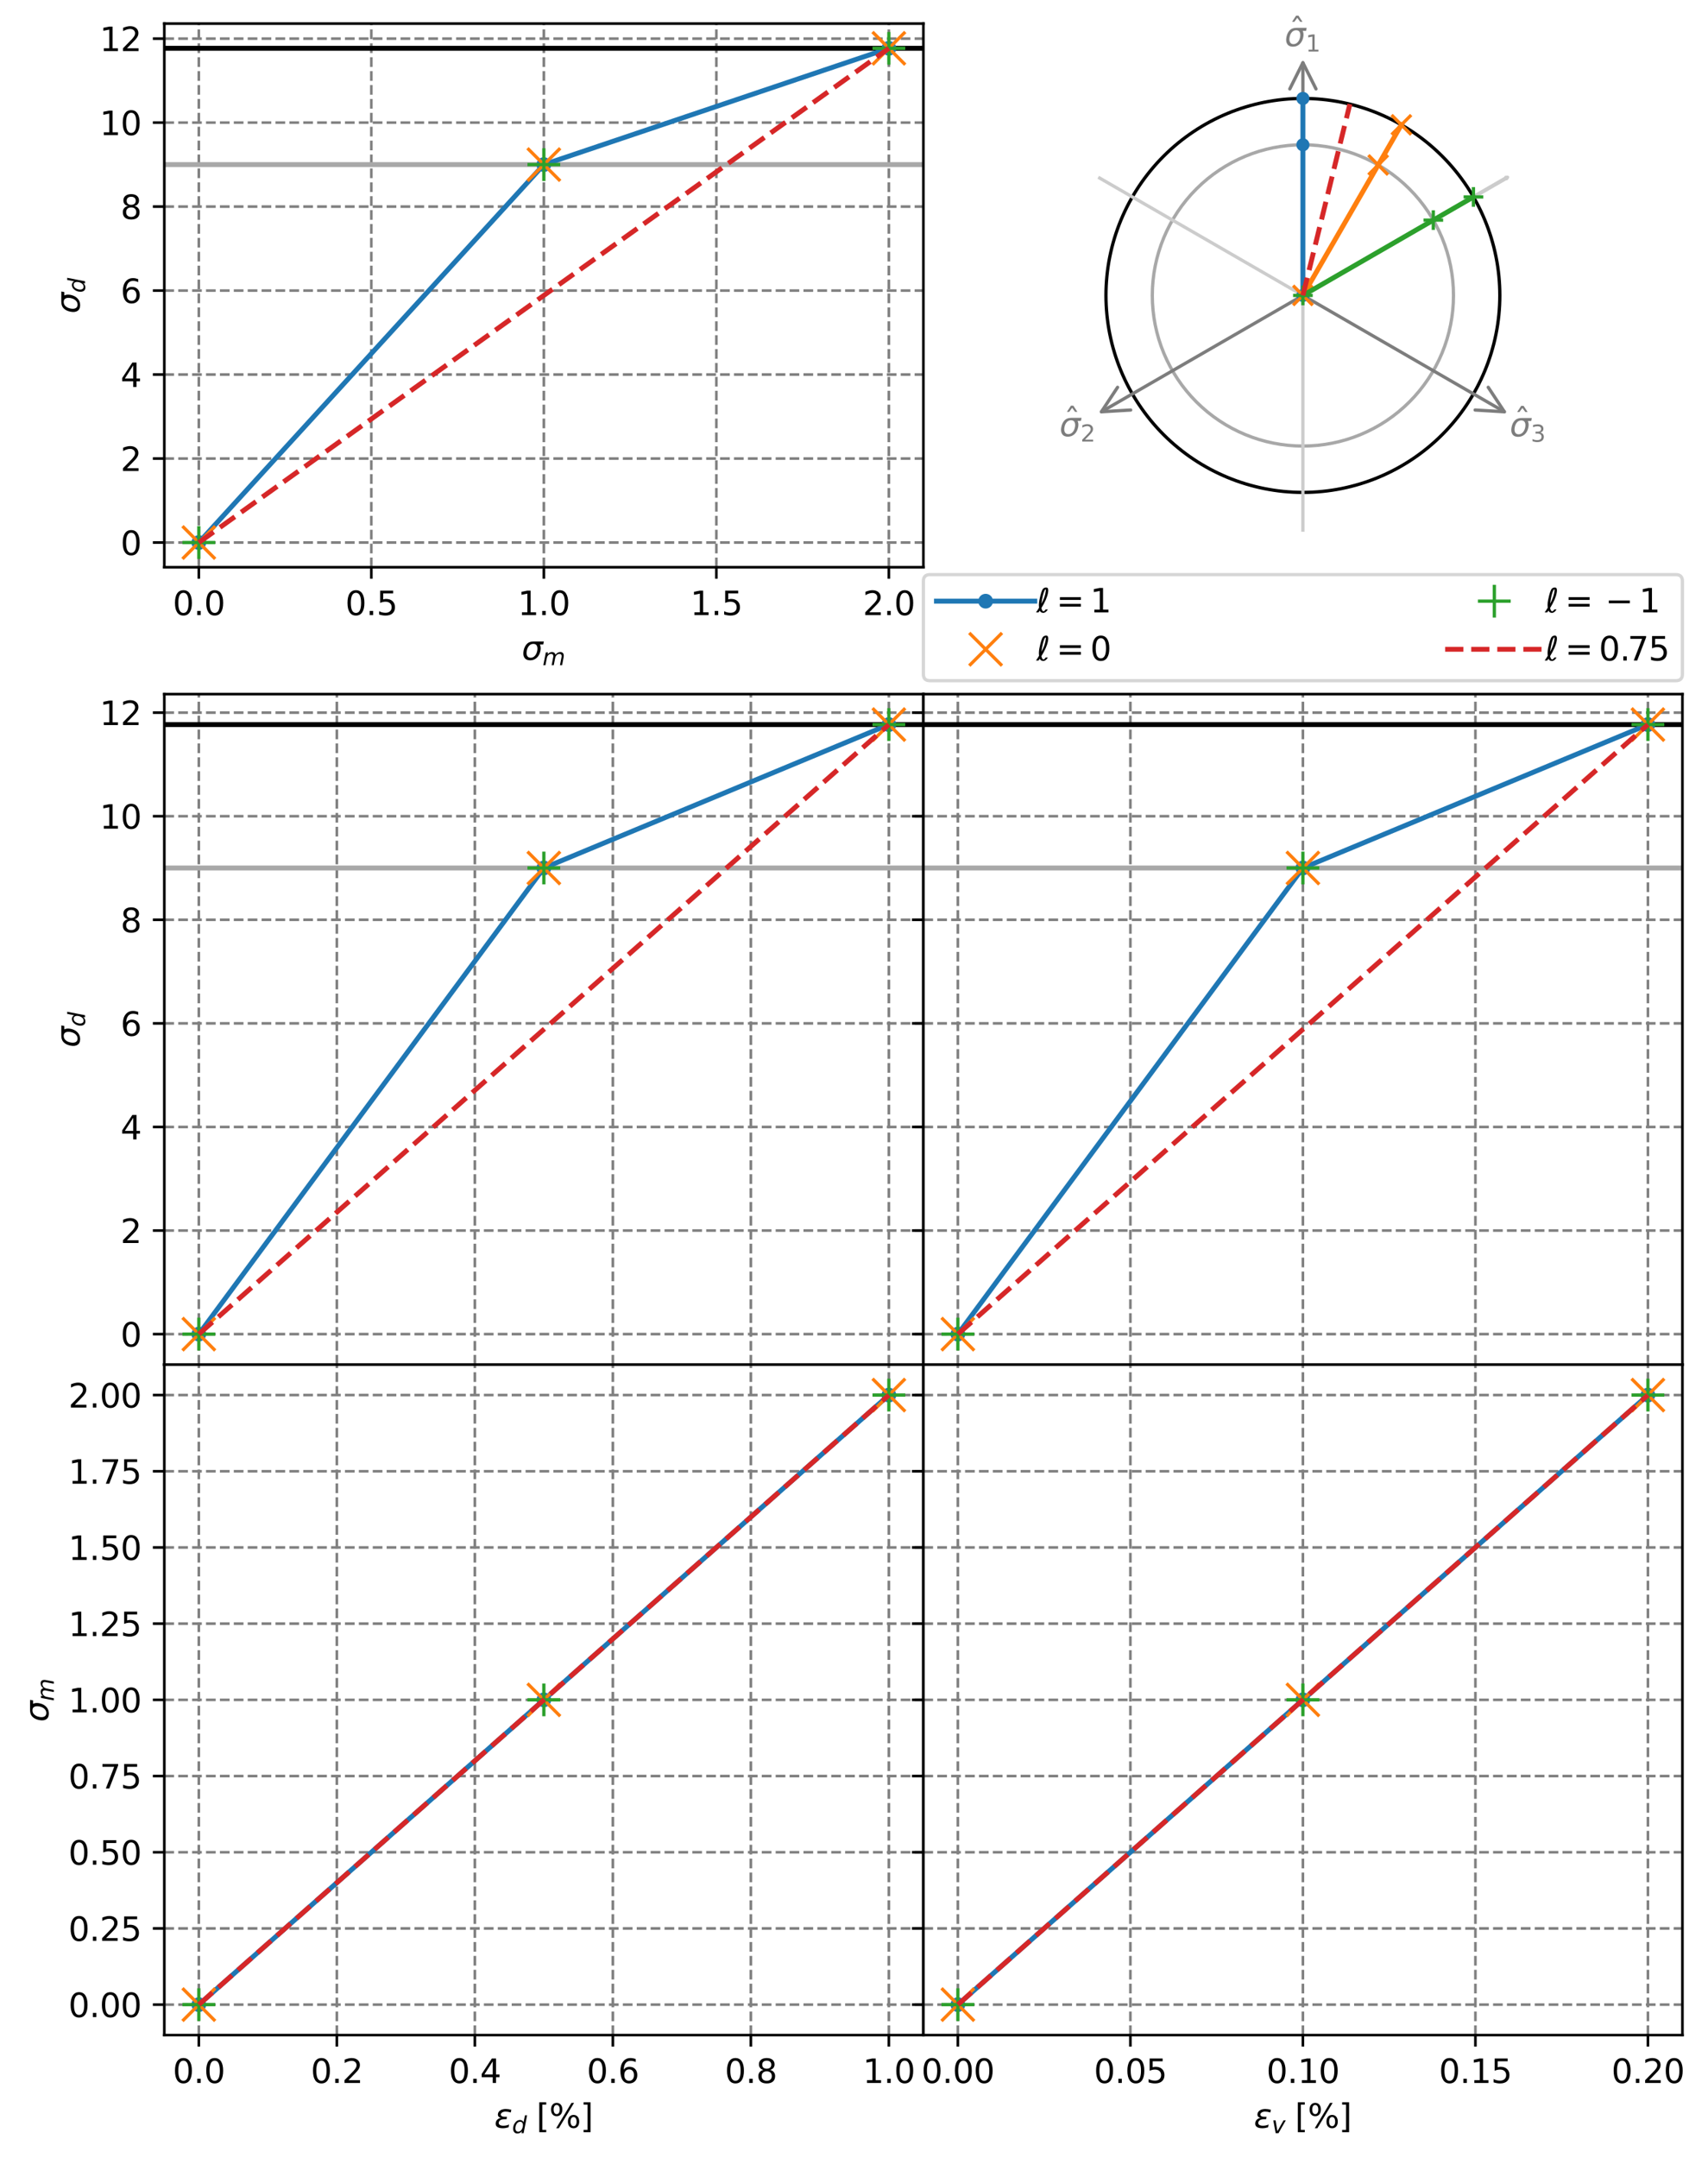 <?xml version="1.0" encoding="utf-8" standalone="no"?>
<!DOCTYPE svg PUBLIC "-//W3C//DTD SVG 1.1//EN"
  "http://www.w3.org/Graphics/SVG/1.1/DTD/svg11.dtd">
<svg xmlns:xlink="http://www.w3.org/1999/xlink" width="521.211pt" height="658.455pt" viewBox="0 0 521.211 658.455" xmlns="http://www.w3.org/2000/svg" version="1.1">
 <defs>
  <style type="text/css">*{stroke-linejoin: round; stroke-linecap: butt}</style>
 </defs>
 <g id="figure_1">
  <g id="patch_1">
   <path d="M 0 658.455 
L 521.211 658.455 
L 521.211 0 
L 0 0 
z
" style="fill: #ffffff"/>
  </g>
  <g id="axes_1">
   <g id="patch_2">
    <path d="M 50.144 173.064 
L 281.775 173.064 
L 281.775 7.2 
L 50.144 7.2 
z
" style="fill: #ffffff"/>
   </g>
   <g id="matplotlib.axis_1">
    <g id="xtick_1">
     <g id="line2d_1">
      <path d="M 60.672 173.064 
L 60.672 7.2 
" clip-path="url(#p24c7405a08)" style="fill: none; stroke-dasharray: 2.96,1.28; stroke-dashoffset: 0; stroke: #808080; stroke-width: 0.8"/>
     </g>
     <g id="line2d_2">
      <defs>
       <path id="m503b4e7b5a" d="M 0 0 
L 0 3.5 
" style="stroke: #000000; stroke-width: 0.8"/>
      </defs>
      <g>
       <use xlink:href="#m503b4e7b5a" x="60.672" y="173.064" style="stroke: #000000; stroke-width: 0.8"/>
      </g>
     </g>
     <g id="text_1">
      <!-- 0.0 -->
      <g transform="translate(52.721 187.663) scale(0.1 -0.1)">
       <defs>
        <path id="DejaVuSans-30" d="M 2034 4250 
Q 1547 4250 1301 3770 
Q 1056 3291 1056 2328 
Q 1056 1369 1301 889 
Q 1547 409 2034 409 
Q 2525 409 2770 889 
Q 3016 1369 3016 2328 
Q 3016 3291 2770 3770 
Q 2525 4250 2034 4250 
z
M 2034 4750 
Q 2819 4750 3233 4129 
Q 3647 3509 3647 2328 
Q 3647 1150 3233 529 
Q 2819 -91 2034 -91 
Q 1250 -91 836 529 
Q 422 1150 422 2328 
Q 422 3509 836 4129 
Q 1250 4750 2034 4750 
z
" transform="scale(0.016)"/>
        <path id="DejaVuSans-2e" d="M 684 794 
L 1344 794 
L 1344 0 
L 684 0 
L 684 794 
z
" transform="scale(0.016)"/>
       </defs>
       <use xlink:href="#DejaVuSans-30"/>
       <use xlink:href="#DejaVuSans-2e" x="63.623"/>
       <use xlink:href="#DejaVuSans-30" x="95.41"/>
      </g>
     </g>
    </g>
    <g id="xtick_2">
     <g id="line2d_3">
      <path d="M 113.316 173.064 
L 113.316 7.2 
" clip-path="url(#p24c7405a08)" style="fill: none; stroke-dasharray: 2.96,1.28; stroke-dashoffset: 0; stroke: #808080; stroke-width: 0.8"/>
     </g>
     <g id="line2d_4">
      <g>
       <use xlink:href="#m503b4e7b5a" x="113.316" y="173.064" style="stroke: #000000; stroke-width: 0.8"/>
      </g>
     </g>
     <g id="text_2">
      <!-- 0.5 -->
      <g transform="translate(105.364 187.663) scale(0.1 -0.1)">
       <defs>
        <path id="DejaVuSans-35" d="M 691 4666 
L 3169 4666 
L 3169 4134 
L 1269 4134 
L 1269 2991 
Q 1406 3038 1543 3061 
Q 1681 3084 1819 3084 
Q 2600 3084 3056 2656 
Q 3513 2228 3513 1497 
Q 3513 744 3044 326 
Q 2575 -91 1722 -91 
Q 1428 -91 1123 -41 
Q 819 9 494 109 
L 494 744 
Q 775 591 1075 516 
Q 1375 441 1709 441 
Q 2250 441 2565 725 
Q 2881 1009 2881 1497 
Q 2881 1984 2565 2268 
Q 2250 2553 1709 2553 
Q 1456 2553 1204 2497 
Q 953 2441 691 2322 
L 691 4666 
z
" transform="scale(0.016)"/>
       </defs>
       <use xlink:href="#DejaVuSans-30"/>
       <use xlink:href="#DejaVuSans-2e" x="63.623"/>
       <use xlink:href="#DejaVuSans-35" x="95.41"/>
      </g>
     </g>
    </g>
    <g id="xtick_3">
     <g id="line2d_5">
      <path d="M 165.959 173.064 
L 165.959 7.2 
" clip-path="url(#p24c7405a08)" style="fill: none; stroke-dasharray: 2.96,1.28; stroke-dashoffset: 0; stroke: #808080; stroke-width: 0.8"/>
     </g>
     <g id="line2d_6">
      <g>
       <use xlink:href="#m503b4e7b5a" x="165.959" y="173.064" style="stroke: #000000; stroke-width: 0.8"/>
      </g>
     </g>
     <g id="text_3">
      <!-- 1.0 -->
      <g transform="translate(158.008 187.663) scale(0.1 -0.1)">
       <defs>
        <path id="DejaVuSans-31" d="M 794 531 
L 1825 531 
L 1825 4091 
L 703 3866 
L 703 4441 
L 1819 4666 
L 2450 4666 
L 2450 531 
L 3481 531 
L 3481 0 
L 794 0 
L 794 531 
z
" transform="scale(0.016)"/>
       </defs>
       <use xlink:href="#DejaVuSans-31"/>
       <use xlink:href="#DejaVuSans-2e" x="63.623"/>
       <use xlink:href="#DejaVuSans-30" x="95.41"/>
      </g>
     </g>
    </g>
    <g id="xtick_4">
     <g id="line2d_7">
      <path d="M 218.603 173.064 
L 218.603 7.2 
" clip-path="url(#p24c7405a08)" style="fill: none; stroke-dasharray: 2.96,1.28; stroke-dashoffset: 0; stroke: #808080; stroke-width: 0.8"/>
     </g>
     <g id="line2d_8">
      <g>
       <use xlink:href="#m503b4e7b5a" x="218.603" y="173.064" style="stroke: #000000; stroke-width: 0.8"/>
      </g>
     </g>
     <g id="text_4">
      <!-- 1.5 -->
      <g transform="translate(210.651 187.663) scale(0.1 -0.1)">
       <use xlink:href="#DejaVuSans-31"/>
       <use xlink:href="#DejaVuSans-2e" x="63.623"/>
       <use xlink:href="#DejaVuSans-35" x="95.41"/>
      </g>
     </g>
    </g>
    <g id="xtick_5">
     <g id="line2d_9">
      <path d="M 271.246 173.064 
L 271.246 7.2 
" clip-path="url(#p24c7405a08)" style="fill: none; stroke-dasharray: 2.96,1.28; stroke-dashoffset: 0; stroke: #808080; stroke-width: 0.8"/>
     </g>
     <g id="line2d_10">
      <g>
       <use xlink:href="#m503b4e7b5a" x="271.246" y="173.064" style="stroke: #000000; stroke-width: 0.8"/>
      </g>
     </g>
     <g id="text_5">
      <!-- 2.0 -->
      <g transform="translate(263.295 187.663) scale(0.1 -0.1)">
       <defs>
        <path id="DejaVuSans-32" d="M 1228 531 
L 3431 531 
L 3431 0 
L 469 0 
L 469 531 
Q 828 903 1448 1529 
Q 2069 2156 2228 2338 
Q 2531 2678 2651 2914 
Q 2772 3150 2772 3378 
Q 2772 3750 2511 3984 
Q 2250 4219 1831 4219 
Q 1534 4219 1204 4116 
Q 875 4013 500 3803 
L 500 4441 
Q 881 4594 1212 4672 
Q 1544 4750 1819 4750 
Q 2544 4750 2975 4387 
Q 3406 4025 3406 3419 
Q 3406 3131 3298 2873 
Q 3191 2616 2906 2266 
Q 2828 2175 2409 1742 
Q 1991 1309 1228 531 
z
" transform="scale(0.016)"/>
       </defs>
       <use xlink:href="#DejaVuSans-32"/>
       <use xlink:href="#DejaVuSans-2e" x="63.623"/>
       <use xlink:href="#DejaVuSans-30" x="95.41"/>
      </g>
     </g>
    </g>
    <g id="text_6">
     <!-- $\sigma_m$ -->
     <g transform="translate(159.209 201.341) scale(0.1 -0.1)">
      <defs>
       <path id="DejaVuSans-Oblique-3c3" d="M 2219 3044 
Q 1744 3044 1422 2700 
Q 1081 2341 969 1747 
Q 844 1119 1044 756 
Q 1241 397 1706 397 
Q 2166 397 2503 759 
Q 2844 1122 2966 1747 
Q 3075 2319 2881 2700 
Q 2700 3044 2219 3044 
z
M 2309 3503 
L 4219 3500 
L 4106 2925 
L 3463 2925 
Q 3706 2438 3575 1747 
Q 3406 888 2884 400 
Q 2359 -91 1609 -91 
Q 856 -91 525 400 
Q 194 888 363 1747 
Q 528 2609 1050 3097 
Q 1484 3503 2309 3503 
z
" transform="scale(0.016)"/>
       <path id="DejaVuSans-Oblique-6d" d="M 5747 2113 
L 5338 0 
L 4763 0 
L 5166 2094 
Q 5191 2228 5203 2325 
Q 5216 2422 5216 2491 
Q 5216 2772 5059 2928 
Q 4903 3084 4622 3084 
Q 4203 3084 3875 2770 
Q 3547 2456 3450 1953 
L 3066 0 
L 2491 0 
L 2900 2094 
Q 2925 2209 2937 2307 
Q 2950 2406 2950 2484 
Q 2950 2769 2794 2926 
Q 2638 3084 2363 3084 
Q 1938 3084 1609 2770 
Q 1281 2456 1184 1953 
L 800 0 
L 225 0 
L 909 3500 
L 1484 3500 
L 1375 2956 
Q 1609 3263 1923 3423 
Q 2238 3584 2597 3584 
Q 2978 3584 3223 3384 
Q 3469 3184 3519 2828 
Q 3781 3197 4126 3390 
Q 4472 3584 4856 3584 
Q 5306 3584 5551 3325 
Q 5797 3066 5797 2591 
Q 5797 2488 5784 2364 
Q 5772 2241 5747 2113 
z
" transform="scale(0.016)"/>
      </defs>
      <use xlink:href="#DejaVuSans-Oblique-3c3" transform="translate(0 0.266)"/>
      <use xlink:href="#DejaVuSans-Oblique-6d" transform="translate(63.379 -16.141) scale(0.7)"/>
     </g>
    </g>
   </g>
   <g id="matplotlib.axis_2">
    <g id="ytick_1">
     <g id="line2d_11">
      <path d="M 50.144 165.525 
L 281.775 165.525 
" clip-path="url(#p24c7405a08)" style="fill: none; stroke-dasharray: 2.96,1.28; stroke-dashoffset: 0; stroke: #808080; stroke-width: 0.8"/>
     </g>
     <g id="line2d_12">
      <defs>
       <path id="m4a490a96e7" d="M 0 0 
L -3.5 0 
" style="stroke: #000000; stroke-width: 0.8"/>
      </defs>
      <g>
       <use xlink:href="#m4a490a96e7" x="50.144" y="165.525" style="stroke: #000000; stroke-width: 0.8"/>
      </g>
     </g>
     <g id="text_7">
      <!-- 0 -->
      <g transform="translate(36.781 169.324) scale(0.1 -0.1)">
       <use xlink:href="#DejaVuSans-30"/>
      </g>
     </g>
    </g>
    <g id="ytick_2">
     <g id="line2d_13">
      <path d="M 50.144 139.901 
L 281.775 139.901 
" clip-path="url(#p24c7405a08)" style="fill: none; stroke-dasharray: 2.96,1.28; stroke-dashoffset: 0; stroke: #808080; stroke-width: 0.8"/>
     </g>
     <g id="line2d_14">
      <g>
       <use xlink:href="#m4a490a96e7" x="50.144" y="139.901" style="stroke: #000000; stroke-width: 0.8"/>
      </g>
     </g>
     <g id="text_8">
      <!-- 2 -->
      <g transform="translate(36.781 143.701) scale(0.1 -0.1)">
       <use xlink:href="#DejaVuSans-32"/>
      </g>
     </g>
    </g>
    <g id="ytick_3">
     <g id="line2d_15">
      <path d="M 50.144 114.278 
L 281.775 114.278 
" clip-path="url(#p24c7405a08)" style="fill: none; stroke-dasharray: 2.96,1.28; stroke-dashoffset: 0; stroke: #808080; stroke-width: 0.8"/>
     </g>
     <g id="line2d_16">
      <g>
       <use xlink:href="#m4a490a96e7" x="50.144" y="114.278" style="stroke: #000000; stroke-width: 0.8"/>
      </g>
     </g>
     <g id="text_9">
      <!-- 4 -->
      <g transform="translate(36.781 118.077) scale(0.1 -0.1)">
       <defs>
        <path id="DejaVuSans-34" d="M 2419 4116 
L 825 1625 
L 2419 1625 
L 2419 4116 
z
M 2253 4666 
L 3047 4666 
L 3047 1625 
L 3713 1625 
L 3713 1100 
L 3047 1100 
L 3047 0 
L 2419 0 
L 2419 1100 
L 313 1100 
L 313 1709 
L 2253 4666 
z
" transform="scale(0.016)"/>
       </defs>
       <use xlink:href="#DejaVuSans-34"/>
      </g>
     </g>
    </g>
    <g id="ytick_4">
     <g id="line2d_17">
      <path d="M 50.144 88.654 
L 281.775 88.654 
" clip-path="url(#p24c7405a08)" style="fill: none; stroke-dasharray: 2.96,1.28; stroke-dashoffset: 0; stroke: #808080; stroke-width: 0.8"/>
     </g>
     <g id="line2d_18">
      <g>
       <use xlink:href="#m4a490a96e7" x="50.144" y="88.654" style="stroke: #000000; stroke-width: 0.8"/>
      </g>
     </g>
     <g id="text_10">
      <!-- 6 -->
      <g transform="translate(36.781 92.453) scale(0.1 -0.1)">
       <defs>
        <path id="DejaVuSans-36" d="M 2113 2584 
Q 1688 2584 1439 2293 
Q 1191 2003 1191 1497 
Q 1191 994 1439 701 
Q 1688 409 2113 409 
Q 2538 409 2786 701 
Q 3034 994 3034 1497 
Q 3034 2003 2786 2293 
Q 2538 2584 2113 2584 
z
M 3366 4563 
L 3366 3988 
Q 3128 4100 2886 4159 
Q 2644 4219 2406 4219 
Q 1781 4219 1451 3797 
Q 1122 3375 1075 2522 
Q 1259 2794 1537 2939 
Q 1816 3084 2150 3084 
Q 2853 3084 3261 2657 
Q 3669 2231 3669 1497 
Q 3669 778 3244 343 
Q 2819 -91 2113 -91 
Q 1303 -91 875 529 
Q 447 1150 447 2328 
Q 447 3434 972 4092 
Q 1497 4750 2381 4750 
Q 2619 4750 2861 4703 
Q 3103 4656 3366 4563 
z
" transform="scale(0.016)"/>
       </defs>
       <use xlink:href="#DejaVuSans-36"/>
      </g>
     </g>
    </g>
    <g id="ytick_5">
     <g id="line2d_19">
      <path d="M 50.144 63.03 
L 281.775 63.03 
" clip-path="url(#p24c7405a08)" style="fill: none; stroke-dasharray: 2.96,1.28; stroke-dashoffset: 0; stroke: #808080; stroke-width: 0.8"/>
     </g>
     <g id="line2d_20">
      <g>
       <use xlink:href="#m4a490a96e7" x="50.144" y="63.03" style="stroke: #000000; stroke-width: 0.8"/>
      </g>
     </g>
     <g id="text_11">
      <!-- 8 -->
      <g transform="translate(36.781 66.829) scale(0.1 -0.1)">
       <defs>
        <path id="DejaVuSans-38" d="M 2034 2216 
Q 1584 2216 1326 1975 
Q 1069 1734 1069 1313 
Q 1069 891 1326 650 
Q 1584 409 2034 409 
Q 2484 409 2743 651 
Q 3003 894 3003 1313 
Q 3003 1734 2745 1975 
Q 2488 2216 2034 2216 
z
M 1403 2484 
Q 997 2584 770 2862 
Q 544 3141 544 3541 
Q 544 4100 942 4425 
Q 1341 4750 2034 4750 
Q 2731 4750 3128 4425 
Q 3525 4100 3525 3541 
Q 3525 3141 3298 2862 
Q 3072 2584 2669 2484 
Q 3125 2378 3379 2068 
Q 3634 1759 3634 1313 
Q 3634 634 3220 271 
Q 2806 -91 2034 -91 
Q 1263 -91 848 271 
Q 434 634 434 1313 
Q 434 1759 690 2068 
Q 947 2378 1403 2484 
z
M 1172 3481 
Q 1172 3119 1398 2916 
Q 1625 2713 2034 2713 
Q 2441 2713 2670 2916 
Q 2900 3119 2900 3481 
Q 2900 3844 2670 4047 
Q 2441 4250 2034 4250 
Q 1625 4250 1398 4047 
Q 1172 3844 1172 3481 
z
" transform="scale(0.016)"/>
       </defs>
       <use xlink:href="#DejaVuSans-38"/>
      </g>
     </g>
    </g>
    <g id="ytick_6">
     <g id="line2d_21">
      <path d="M 50.144 37.406 
L 281.775 37.406 
" clip-path="url(#p24c7405a08)" style="fill: none; stroke-dasharray: 2.96,1.28; stroke-dashoffset: 0; stroke: #808080; stroke-width: 0.8"/>
     </g>
     <g id="line2d_22">
      <g>
       <use xlink:href="#m4a490a96e7" x="50.144" y="37.406" style="stroke: #000000; stroke-width: 0.8"/>
      </g>
     </g>
     <g id="text_12">
      <!-- 10 -->
      <g transform="translate(30.419 41.206) scale(0.1 -0.1)">
       <use xlink:href="#DejaVuSans-31"/>
       <use xlink:href="#DejaVuSans-30" x="63.623"/>
      </g>
     </g>
    </g>
    <g id="ytick_7">
     <g id="line2d_23">
      <path d="M 50.144 11.783 
L 281.775 11.783 
" clip-path="url(#p24c7405a08)" style="fill: none; stroke-dasharray: 2.96,1.28; stroke-dashoffset: 0; stroke: #808080; stroke-width: 0.8"/>
     </g>
     <g id="line2d_24">
      <g>
       <use xlink:href="#m4a490a96e7" x="50.144" y="11.783" style="stroke: #000000; stroke-width: 0.8"/>
      </g>
     </g>
     <g id="text_13">
      <!-- 12 -->
      <g transform="translate(30.419 15.582) scale(0.1 -0.1)">
       <use xlink:href="#DejaVuSans-31"/>
       <use xlink:href="#DejaVuSans-32" x="63.623"/>
      </g>
     </g>
    </g>
    <g id="text_14">
     <!-- $\sigma_d$ -->
     <g transform="translate(24.339 95.682) rotate(-90) scale(0.1 -0.1)">
      <defs>
       <path id="DejaVuSans-Oblique-64" d="M 2675 525 
Q 2444 222 2128 65 
Q 1813 -91 1428 -91 
Q 903 -91 598 267 
Q 294 625 294 1247 
Q 294 1766 478 2236 
Q 663 2706 1013 3078 
Q 1244 3325 1534 3454 
Q 1825 3584 2144 3584 
Q 2481 3584 2739 3421 
Q 2997 3259 3138 2956 
L 3513 4863 
L 4091 4863 
L 3144 0 
L 2566 0 
L 2675 525 
z
M 891 1350 
Q 891 897 1095 644 
Q 1300 391 1663 391 
Q 1931 391 2161 520 
Q 2391 650 2566 903 
Q 2750 1166 2856 1509 
Q 2963 1853 2963 2188 
Q 2963 2622 2758 2865 
Q 2553 3109 2194 3109 
Q 1922 3109 1687 2981 
Q 1453 2853 1288 2613 
Q 1106 2353 998 2009 
Q 891 1666 891 1350 
z
" transform="scale(0.016)"/>
      </defs>
      <use xlink:href="#DejaVuSans-Oblique-3c3" transform="translate(0 0.266)"/>
      <use xlink:href="#DejaVuSans-Oblique-64" transform="translate(63.379 -16.141) scale(0.7)"/>
     </g>
    </g>
   </g>
   <g id="line2d_25">
    <path d="M 50.144 50.218 
L 281.775 50.218 
" clip-path="url(#p24c7405a08)" style="fill: none; stroke: #a8a8a8; stroke-width: 1.5; stroke-linecap: square"/>
   </g>
   <g id="line2d_26">
    <path d="M 50.144 14.739 
L 281.775 14.739 
" clip-path="url(#p24c7405a08)" style="fill: none; stroke: #000000; stroke-width: 1.5; stroke-linecap: square"/>
   </g>
   <g id="line2d_27">
    <path d="M 60.672 165.525 
L 165.959 50.218 
L 271.246 14.739 
" clip-path="url(#p24c7405a08)" style="fill: none; stroke: #1f77b4; stroke-width: 1.5; stroke-linecap: square"/>
    <defs>
     <path id="m1f84d687ae" d="M 0 1.75 
C 0.464 1.75 0.909 1.566 1.237 1.237 
C 1.566 0.909 1.75 0.464 1.75 0 
C 1.75 -0.464 1.566 -0.909 1.237 -1.237 
C 0.909 -1.566 0.464 -1.75 0 -1.75 
C -0.464 -1.75 -0.909 -1.566 -1.237 -1.237 
C -1.566 -0.909 -1.75 -0.464 -1.75 0 
C -1.75 0.464 -1.566 0.909 -1.237 1.237 
C -0.909 1.566 -0.464 1.75 0 1.75 
z
" style="stroke: #1f77b4"/>
    </defs>
    <g clip-path="url(#p24c7405a08)">
     <use xlink:href="#m1f84d687ae" x="60.672" y="165.525" style="fill: #1f77b4; stroke: #1f77b4"/>
     <use xlink:href="#m1f84d687ae" x="165.959" y="50.218" style="fill: #1f77b4; stroke: #1f77b4"/>
     <use xlink:href="#m1f84d687ae" x="271.246" y="14.739" style="fill: #1f77b4; stroke: #1f77b4"/>
    </g>
   </g>
   <g id="line2d_28">
    <defs>
     <path id="m375c0e01a2" d="M -5 5 
L 5 -5 
M -5 -5 
L 5 5 
" style="stroke: #ff7f0e"/>
    </defs>
    <g clip-path="url(#p24c7405a08)">
     <use xlink:href="#m375c0e01a2" x="60.672" y="165.525" style="fill: #ff7f0e; stroke: #ff7f0e"/>
     <use xlink:href="#m375c0e01a2" x="165.959" y="50.218" style="fill: #ff7f0e; stroke: #ff7f0e"/>
     <use xlink:href="#m375c0e01a2" x="271.246" y="14.739" style="fill: #ff7f0e; stroke: #ff7f0e"/>
    </g>
   </g>
   <g id="line2d_29">
    <defs>
     <path id="mb0fec7ecce" d="M -5 0 
L 5 0 
M 0 5 
L 0 -5 
" style="stroke: #2ca02c"/>
    </defs>
    <g clip-path="url(#p24c7405a08)">
     <use xlink:href="#mb0fec7ecce" x="60.672" y="165.525" style="fill: #2ca02c; stroke: #2ca02c"/>
     <use xlink:href="#mb0fec7ecce" x="165.959" y="50.218" style="fill: #2ca02c; stroke: #2ca02c"/>
     <use xlink:href="#mb0fec7ecce" x="271.246" y="14.739" style="fill: #2ca02c; stroke: #2ca02c"/>
    </g>
   </g>
   <g id="line2d_30">
    <path d="M 60.672 165.525 
L 271.246 14.739 
" clip-path="url(#p24c7405a08)" style="fill: none; stroke-dasharray: 5.55,2.4; stroke-dashoffset: 0; stroke: #d62728; stroke-width: 1.5"/>
   </g>
   <g id="patch_3">
    <path d="M 50.144 173.064 
L 50.144 7.2 
" style="fill: none; stroke: #000000; stroke-width: 0.8; stroke-linejoin: miter; stroke-linecap: square"/>
   </g>
   <g id="patch_4">
    <path d="M 281.775 173.064 
L 281.775 7.2 
" style="fill: none; stroke: #000000; stroke-width: 0.8; stroke-linejoin: miter; stroke-linecap: square"/>
   </g>
   <g id="patch_5">
    <path d="M 50.144 173.064 
L 281.775 173.064 
" style="fill: none; stroke: #000000; stroke-width: 0.8; stroke-linejoin: miter; stroke-linecap: square"/>
   </g>
   <g id="patch_6">
    <path d="M 50.144 7.2 
L 281.775 7.2 
" style="fill: none; stroke: #000000; stroke-width: 0.8; stroke-linejoin: miter; stroke-linecap: square"/>
   </g>
  </g>
  <g id="axes_2">
   <g id="patch_7">
    <path d="M 397.591 136.088 
C 409.778 136.088 421.468 131.246 430.086 122.628 
C 438.704 114.01 443.546 102.32 443.546 90.132 
C 443.546 77.945 438.704 66.255 430.086 57.637 
C 421.468 49.019 409.778 44.177 397.591 44.177 
C 385.403 44.177 373.713 49.019 365.095 57.637 
C 356.477 66.255 351.635 77.945 351.635 90.132 
C 351.635 102.32 356.477 114.01 365.095 122.628 
C 373.713 131.246 385.403 136.088 397.591 136.088 
L 397.591 136.088 
z
" clip-path="url(#pc5b6ac07b8)" style="fill: none; stroke: #a8a8a8; stroke-linejoin: miter"/>
   </g>
   <g id="patch_8">
    <path d="M 397.591 150.228 
C 413.528 150.228 428.815 143.896 440.085 132.626 
C 451.355 121.357 457.687 106.07 457.687 90.132 
C 457.687 74.195 451.355 58.908 440.085 47.638 
C 428.815 36.368 413.528 30.036 397.591 30.036 
C 381.653 30.036 366.366 36.368 355.097 47.638 
C 343.827 58.908 337.495 74.195 337.495 90.132 
C 337.495 106.07 343.827 121.357 355.097 132.626 
C 366.366 143.896 381.653 150.228 397.591 150.228 
L 397.591 150.228 
z
" clip-path="url(#pc5b6ac07b8)" style="fill: none; stroke: #000000; stroke-linejoin: miter"/>
   </g>
   <g id="patch_9">
    <path d="M 397.591 90.132 
Q 397.591 54.075 397.591 19.135 
" clip-path="url(#pc5b6ac07b8)" style="fill: none; stroke: #7d7d7d; stroke-linejoin: miter; stroke-linecap: round"/>
    <path d="M 393.591 27.135 
L 397.591 19.135 
L 401.591 27.135 
" clip-path="url(#pc5b6ac07b8)" style="fill: none; stroke: #7d7d7d; stroke-linejoin: miter; stroke-linecap: round"/>
    <g id="patch_10">
     <path d="M 397.591 90.132 
Q 366.364 108.161 336.106 125.631 
" clip-path="url(#pc5b6ac07b8)" style="fill: none; stroke: #7d7d7d; stroke-linejoin: miter; stroke-linecap: round"/>
     <path d="M 345.034 125.095 
L 336.106 125.631 
L 341.034 118.167 
" clip-path="url(#pc5b6ac07b8)" style="fill: none; stroke: #7d7d7d; stroke-linejoin: miter; stroke-linecap: round"/>
     <g id="patch_11">
      <path d="M 397.591 90.132 
Q 428.818 108.161 459.076 125.631 
" clip-path="url(#pc5b6ac07b8)" style="fill: none; stroke: #7d7d7d; stroke-linejoin: miter; stroke-linecap: round"/>
      <path d="M 454.148 118.167 
L 459.076 125.631 
L 450.148 125.095 
" clip-path="url(#pc5b6ac07b8)" style="fill: none; stroke: #7d7d7d; stroke-linejoin: miter; stroke-linecap: round"/>
      <g id="patch_12">
       <path d="M 397.591 90.132 
L 397.591 162.247 
" clip-path="url(#pc5b6ac07b8)" style="fill: #1f77b4; stroke: #cccccc; stroke-linejoin: miter"/>
      </g>
      <g id="patch_13">
       <path d="M 397.591 90.132 
L 335.137 54.075 
" clip-path="url(#pc5b6ac07b8)" style="fill: #1f77b4; stroke: #cccccc; stroke-linejoin: miter"/>
      </g>
      <g id="patch_14">
       <path d="M 397.541 90.046 
Q 428.552 72.141 459.564 54.237 
L 459.489 54.107 
Q 459.766 54.091 460.044 54.075 
Q 459.891 54.307 459.739 54.54 
L 459.664 54.41 
Q 428.652 72.314 397.641 90.219 
L 397.541 90.046 
z
" clip-path="url(#pc5b6ac07b8)" style="fill: #1f77b4; stroke: #cccccc; stroke-linejoin: miter; stroke-linecap: round"/>
       <g id="line2d_31">
        <path d="M 397.591 90.132 
L 397.591 44.177 
L 397.591 30.036 
" clip-path="url(#pc5b6ac07b8)" style="fill: none; stroke: #1f77b4; stroke-width: 1.5; stroke-linecap: square"/>
        <defs>
         <path id="mbdba2f7590" d="M 0 1.5 
C 0.398 1.5 0.779 1.342 1.061 1.061 
C 1.342 0.779 1.5 0.398 1.5 0 
C 1.5 -0.398 1.342 -0.779 1.061 -1.061 
C 0.779 -1.342 0.398 -1.5 0 -1.5 
C -0.398 -1.5 -0.779 -1.342 -1.061 -1.061 
C -1.342 -0.779 -1.5 -0.398 -1.5 0 
C -1.5 0.398 -1.342 0.779 -1.061 1.061 
C -0.779 1.342 -0.398 1.5 0 1.5 
z
" style="stroke: #1f77b4"/>
        </defs>
        <g clip-path="url(#pc5b6ac07b8)">
         <use xlink:href="#mbdba2f7590" x="397.591" y="90.132" style="fill: #1f77b4; stroke: #1f77b4"/>
         <use xlink:href="#mbdba2f7590" x="397.591" y="44.177" style="fill: #1f77b4; stroke: #1f77b4"/>
         <use xlink:href="#mbdba2f7590" x="397.591" y="30.036" style="fill: #1f77b4; stroke: #1f77b4"/>
        </g>
       </g>
       <g id="line2d_32">
        <path d="M 397.591 90.132 
L 420.569 50.333 
L 427.639 38.088 
" clip-path="url(#pc5b6ac07b8)" style="fill: none; stroke: #ff7f0e; stroke-width: 1.5; stroke-linecap: square"/>
        <defs>
         <path id="m96f8b628a2" d="M -3 3 
L 3 -3 
M -3 -3 
L 3 3 
" style="stroke: #ff7f0e"/>
        </defs>
        <g clip-path="url(#pc5b6ac07b8)">
         <use xlink:href="#m96f8b628a2" x="397.591" y="90.132" style="fill: #ff7f0e; stroke: #ff7f0e"/>
         <use xlink:href="#m96f8b628a2" x="420.569" y="50.333" style="fill: #ff7f0e; stroke: #ff7f0e"/>
         <use xlink:href="#m96f8b628a2" x="427.639" y="38.088" style="fill: #ff7f0e; stroke: #ff7f0e"/>
        </g>
       </g>
       <g id="line2d_33">
        <path d="M 397.591 90.132 
L 437.39 67.154 
L 449.635 60.084 
" clip-path="url(#pc5b6ac07b8)" style="fill: none; stroke: #2ca02c; stroke-width: 1.5; stroke-linecap: square"/>
        <defs>
         <path id="m23510c16d1" d="M -3 0 
L 3 0 
M 0 3 
L 0 -3 
" style="stroke: #2ca02c"/>
        </defs>
        <g clip-path="url(#pc5b6ac07b8)">
         <use xlink:href="#m23510c16d1" x="397.591" y="90.132" style="fill: #2ca02c; stroke: #2ca02c"/>
         <use xlink:href="#m23510c16d1" x="437.39" y="67.154" style="fill: #2ca02c; stroke: #2ca02c"/>
         <use xlink:href="#m23510c16d1" x="449.635" y="60.084" style="fill: #2ca02c; stroke: #2ca02c"/>
        </g>
       </g>
       <g id="line2d_34">
        <path d="M 397.591 90.132 
L 411.929 31.772 
" clip-path="url(#pc5b6ac07b8)" style="fill: none; stroke-dasharray: 5.55,2.4; stroke-dashoffset: 0; stroke: #d62728; stroke-width: 1.5"/>
       </g>
       <g id="text_15">
        <!-- $\hat{\sigma}_1$ -->
        <g style="fill: #7d7d7d" transform="translate(391.991 14.176) scale(0.1 -0.1)">
         <defs>
          <path id="DejaVuSans-302" d="M -1831 5119 
L -1369 5119 
L -603 3944 
L -1038 3944 
L -1600 4709 
L -2163 3944 
L -2597 3944 
L -1831 5119 
z
M -1600 3584 
L -1600 3584 
z
" transform="scale(0.016)"/>
         </defs>
         <use xlink:href="#DejaVuSans-302" transform="translate(64.423 12.016)"/>
         <use xlink:href="#DejaVuSans-Oblique-3c3" transform="translate(0 0.781)"/>
         <use xlink:href="#DejaVuSans-31" transform="translate(64.336 -15.625) scale(0.7)"/>
        </g>
       </g>
       <g id="text_16">
        <!-- $\hat{\sigma}_2$ -->
        <g style="fill: #7d7d7d" transform="translate(323.292 133.166) scale(0.1 -0.1)">
         <use xlink:href="#DejaVuSans-302" transform="translate(64.423 12.016)"/>
         <use xlink:href="#DejaVuSans-Oblique-3c3" transform="translate(0 0.781)"/>
         <use xlink:href="#DejaVuSans-32" transform="translate(64.336 -15.625) scale(0.7)"/>
        </g>
       </g>
       <g id="text_17">
        <!-- $\hat{\sigma}_3$ -->
        <g style="fill: #7d7d7d" transform="translate(460.69 133.216) scale(0.1 -0.1)">
         <defs>
          <path id="DejaVuSans-33" d="M 2597 2516 
Q 3050 2419 3304 2112 
Q 3559 1806 3559 1356 
Q 3559 666 3084 287 
Q 2609 -91 1734 -91 
Q 1441 -91 1130 -33 
Q 819 25 488 141 
L 488 750 
Q 750 597 1062 519 
Q 1375 441 1716 441 
Q 2309 441 2620 675 
Q 2931 909 2931 1356 
Q 2931 1769 2642 2001 
Q 2353 2234 1838 2234 
L 1294 2234 
L 1294 2753 
L 1863 2753 
Q 2328 2753 2575 2939 
Q 2822 3125 2822 3475 
Q 2822 3834 2567 4026 
Q 2313 4219 1838 4219 
Q 1578 4219 1281 4162 
Q 984 4106 628 3988 
L 628 4550 
Q 988 4650 1302 4700 
Q 1616 4750 1894 4750 
Q 2613 4750 3031 4423 
Q 3450 4097 3450 3541 
Q 3450 3153 3228 2886 
Q 3006 2619 2597 2516 
z
" transform="scale(0.016)"/>
         </defs>
         <use xlink:href="#DejaVuSans-302" transform="translate(64.423 12.016)"/>
         <use xlink:href="#DejaVuSans-Oblique-3c3" transform="translate(0 0.781)"/>
         <use xlink:href="#DejaVuSans-33" transform="translate(64.336 -15.625) scale(0.7)"/>
        </g>
       </g>
      </g>
      <g id="axes_3">
       <g id="patch_15">
        <path d="M 50.144 416.332 
L 281.775 416.332 
L 281.775 211.766 
L 50.144 211.766 
z
" style="fill: #ffffff"/>
       </g>
       <g id="matplotlib.axis_3">
        <g id="xtick_6">
         <g id="line2d_35">
          <path d="M 60.672 416.332 
L 60.672 211.766 
" clip-path="url(#p8251a895b2)" style="fill: none; stroke-dasharray: 2.96,1.28; stroke-dashoffset: 0; stroke: #808080; stroke-width: 0.8"/>
         </g>
         <g id="line2d_36">
          <g>
           <use xlink:href="#m503b4e7b5a" x="60.672" y="416.332" style="stroke: #000000; stroke-width: 0.8"/>
          </g>
         </g>
        </g>
        <g id="xtick_7">
         <g id="line2d_37">
          <path d="M 102.787 416.332 
L 102.787 211.766 
" clip-path="url(#p8251a895b2)" style="fill: none; stroke-dasharray: 2.96,1.28; stroke-dashoffset: 0; stroke: #808080; stroke-width: 0.8"/>
         </g>
         <g id="line2d_38">
          <g>
           <use xlink:href="#m503b4e7b5a" x="102.787" y="416.332" style="stroke: #000000; stroke-width: 0.8"/>
          </g>
         </g>
        </g>
        <g id="xtick_8">
         <g id="line2d_39">
          <path d="M 144.902 416.332 
L 144.902 211.766 
" clip-path="url(#p8251a895b2)" style="fill: none; stroke-dasharray: 2.96,1.28; stroke-dashoffset: 0; stroke: #808080; stroke-width: 0.8"/>
         </g>
         <g id="line2d_40">
          <g>
           <use xlink:href="#m503b4e7b5a" x="144.902" y="416.332" style="stroke: #000000; stroke-width: 0.8"/>
          </g>
         </g>
        </g>
        <g id="xtick_9">
         <g id="line2d_41">
          <path d="M 187.017 416.332 
L 187.017 211.766 
" clip-path="url(#p8251a895b2)" style="fill: none; stroke-dasharray: 2.96,1.28; stroke-dashoffset: 0; stroke: #808080; stroke-width: 0.8"/>
         </g>
         <g id="line2d_42">
          <g>
           <use xlink:href="#m503b4e7b5a" x="187.017" y="416.332" style="stroke: #000000; stroke-width: 0.8"/>
          </g>
         </g>
        </g>
        <g id="xtick_10">
         <g id="line2d_43">
          <path d="M 229.132 416.332 
L 229.132 211.766 
" clip-path="url(#p8251a895b2)" style="fill: none; stroke-dasharray: 2.96,1.28; stroke-dashoffset: 0; stroke: #808080; stroke-width: 0.8"/>
         </g>
         <g id="line2d_44">
          <g>
           <use xlink:href="#m503b4e7b5a" x="229.132" y="416.332" style="stroke: #000000; stroke-width: 0.8"/>
          </g>
         </g>
        </g>
        <g id="xtick_11">
         <g id="line2d_45">
          <path d="M 271.246 416.332 
L 271.246 211.766 
" clip-path="url(#p8251a895b2)" style="fill: none; stroke-dasharray: 2.96,1.28; stroke-dashoffset: 0; stroke: #808080; stroke-width: 0.8"/>
         </g>
         <g id="line2d_46">
          <g>
           <use xlink:href="#m503b4e7b5a" x="271.246" y="416.332" style="stroke: #000000; stroke-width: 0.8"/>
          </g>
         </g>
        </g>
       </g>
       <g id="matplotlib.axis_4">
        <g id="ytick_8">
         <g id="line2d_47">
          <path d="M 50.144 407.034 
L 281.775 407.034 
" clip-path="url(#p8251a895b2)" style="fill: none; stroke-dasharray: 2.96,1.28; stroke-dashoffset: 0; stroke: #808080; stroke-width: 0.8"/>
         </g>
         <g id="line2d_48">
          <g>
           <use xlink:href="#m4a490a96e7" x="50.144" y="407.034" style="stroke: #000000; stroke-width: 0.8"/>
          </g>
         </g>
         <g id="text_18">
          <!-- 0 -->
          <g transform="translate(36.781 410.833) scale(0.1 -0.1)">
           <use xlink:href="#DejaVuSans-30"/>
          </g>
         </g>
        </g>
        <g id="ytick_9">
         <g id="line2d_49">
          <path d="M 50.144 375.431 
L 281.775 375.431 
" clip-path="url(#p8251a895b2)" style="fill: none; stroke-dasharray: 2.96,1.28; stroke-dashoffset: 0; stroke: #808080; stroke-width: 0.8"/>
         </g>
         <g id="line2d_50">
          <g>
           <use xlink:href="#m4a490a96e7" x="50.144" y="375.431" style="stroke: #000000; stroke-width: 0.8"/>
          </g>
         </g>
         <g id="text_19">
          <!-- 2 -->
          <g transform="translate(36.781 379.231) scale(0.1 -0.1)">
           <use xlink:href="#DejaVuSans-32"/>
          </g>
         </g>
        </g>
        <g id="ytick_10">
         <g id="line2d_51">
          <path d="M 50.144 343.829 
L 281.775 343.829 
" clip-path="url(#p8251a895b2)" style="fill: none; stroke-dasharray: 2.96,1.28; stroke-dashoffset: 0; stroke: #808080; stroke-width: 0.8"/>
         </g>
         <g id="line2d_52">
          <g>
           <use xlink:href="#m4a490a96e7" x="50.144" y="343.829" style="stroke: #000000; stroke-width: 0.8"/>
          </g>
         </g>
         <g id="text_20">
          <!-- 4 -->
          <g transform="translate(36.781 347.628) scale(0.1 -0.1)">
           <use xlink:href="#DejaVuSans-34"/>
          </g>
         </g>
        </g>
        <g id="ytick_11">
         <g id="line2d_53">
          <path d="M 50.144 312.226 
L 281.775 312.226 
" clip-path="url(#p8251a895b2)" style="fill: none; stroke-dasharray: 2.96,1.28; stroke-dashoffset: 0; stroke: #808080; stroke-width: 0.8"/>
         </g>
         <g id="line2d_54">
          <g>
           <use xlink:href="#m4a490a96e7" x="50.144" y="312.226" style="stroke: #000000; stroke-width: 0.8"/>
          </g>
         </g>
         <g id="text_21">
          <!-- 6 -->
          <g transform="translate(36.781 316.025) scale(0.1 -0.1)">
           <use xlink:href="#DejaVuSans-36"/>
          </g>
         </g>
        </g>
        <g id="ytick_12">
         <g id="line2d_55">
          <path d="M 50.144 280.623 
L 281.775 280.623 
" clip-path="url(#p8251a895b2)" style="fill: none; stroke-dasharray: 2.96,1.28; stroke-dashoffset: 0; stroke: #808080; stroke-width: 0.8"/>
         </g>
         <g id="line2d_56">
          <g>
           <use xlink:href="#m4a490a96e7" x="50.144" y="280.623" style="stroke: #000000; stroke-width: 0.8"/>
          </g>
         </g>
         <g id="text_22">
          <!-- 8 -->
          <g transform="translate(36.781 284.423) scale(0.1 -0.1)">
           <use xlink:href="#DejaVuSans-38"/>
          </g>
         </g>
        </g>
        <g id="ytick_13">
         <g id="line2d_57">
          <path d="M 50.144 249.021 
L 281.775 249.021 
" clip-path="url(#p8251a895b2)" style="fill: none; stroke-dasharray: 2.96,1.28; stroke-dashoffset: 0; stroke: #808080; stroke-width: 0.8"/>
         </g>
         <g id="line2d_58">
          <g>
           <use xlink:href="#m4a490a96e7" x="50.144" y="249.021" style="stroke: #000000; stroke-width: 0.8"/>
          </g>
         </g>
         <g id="text_23">
          <!-- 10 -->
          <g transform="translate(30.419 252.82) scale(0.1 -0.1)">
           <use xlink:href="#DejaVuSans-31"/>
           <use xlink:href="#DejaVuSans-30" x="63.623"/>
          </g>
         </g>
        </g>
        <g id="ytick_14">
         <g id="line2d_59">
          <path d="M 50.144 217.418 
L 281.775 217.418 
" clip-path="url(#p8251a895b2)" style="fill: none; stroke-dasharray: 2.96,1.28; stroke-dashoffset: 0; stroke: #808080; stroke-width: 0.8"/>
         </g>
         <g id="line2d_60">
          <g>
           <use xlink:href="#m4a490a96e7" x="50.144" y="217.418" style="stroke: #000000; stroke-width: 0.8"/>
          </g>
         </g>
         <g id="text_24">
          <!-- 12 -->
          <g transform="translate(30.419 221.217) scale(0.1 -0.1)">
           <use xlink:href="#DejaVuSans-31"/>
           <use xlink:href="#DejaVuSans-32" x="63.623"/>
          </g>
         </g>
        </g>
        <g id="text_25">
         <!-- $\sigma_d$ -->
         <g transform="translate(24.339 319.599) rotate(-90) scale(0.1 -0.1)">
          <use xlink:href="#DejaVuSans-Oblique-3c3" transform="translate(0 0.266)"/>
          <use xlink:href="#DejaVuSans-Oblique-64" transform="translate(63.379 -16.141) scale(0.7)"/>
         </g>
        </g>
       </g>
       <g id="line2d_61">
        <path d="M 50.144 264.822 
L 281.775 264.822 
" clip-path="url(#p8251a895b2)" style="fill: none; stroke: #a8a8a8; stroke-width: 1.5; stroke-linecap: square"/>
       </g>
       <g id="line2d_62">
        <path d="M 50.144 221.065 
L 281.775 221.065 
" clip-path="url(#p8251a895b2)" style="fill: none; stroke: #000000; stroke-width: 1.5; stroke-linecap: square"/>
       </g>
       <g id="line2d_63">
        <path d="M 60.672 407.034 
L 165.959 264.822 
L 271.246 221.065 
" clip-path="url(#p8251a895b2)" style="fill: none; stroke: #1f77b4; stroke-width: 1.5; stroke-linecap: square"/>
        <g clip-path="url(#p8251a895b2)">
         <use xlink:href="#m1f84d687ae" x="60.672" y="407.034" style="fill: #1f77b4; stroke: #1f77b4"/>
         <use xlink:href="#m1f84d687ae" x="165.959" y="264.822" style="fill: #1f77b4; stroke: #1f77b4"/>
         <use xlink:href="#m1f84d687ae" x="271.246" y="221.065" style="fill: #1f77b4; stroke: #1f77b4"/>
        </g>
       </g>
       <g id="line2d_64">
        <g clip-path="url(#p8251a895b2)">
         <use xlink:href="#m375c0e01a2" x="60.672" y="407.034" style="fill: #ff7f0e; stroke: #ff7f0e"/>
         <use xlink:href="#m375c0e01a2" x="165.959" y="264.822" style="fill: #ff7f0e; stroke: #ff7f0e"/>
         <use xlink:href="#m375c0e01a2" x="271.246" y="221.065" style="fill: #ff7f0e; stroke: #ff7f0e"/>
        </g>
       </g>
       <g id="line2d_65">
        <g clip-path="url(#p8251a895b2)">
         <use xlink:href="#mb0fec7ecce" x="60.672" y="407.034" style="fill: #2ca02c; stroke: #2ca02c"/>
         <use xlink:href="#mb0fec7ecce" x="165.959" y="264.822" style="fill: #2ca02c; stroke: #2ca02c"/>
         <use xlink:href="#mb0fec7ecce" x="271.246" y="221.065" style="fill: #2ca02c; stroke: #2ca02c"/>
        </g>
       </g>
       <g id="line2d_66">
        <path d="M 60.672 407.034 
L 271.246 221.065 
" clip-path="url(#p8251a895b2)" style="fill: none; stroke-dasharray: 5.55,2.4; stroke-dashoffset: 0; stroke: #d62728; stroke-width: 1.5"/>
       </g>
       <g id="patch_16">
        <path d="M 50.144 416.332 
L 50.144 211.766 
" style="fill: none; stroke: #000000; stroke-width: 0.8; stroke-linejoin: miter; stroke-linecap: square"/>
       </g>
       <g id="patch_17">
        <path d="M 281.775 416.332 
L 281.775 211.766 
" style="fill: none; stroke: #000000; stroke-width: 0.8; stroke-linejoin: miter; stroke-linecap: square"/>
       </g>
       <g id="patch_18">
        <path d="M 50.144 416.332 
L 281.775 416.332 
" style="fill: none; stroke: #000000; stroke-width: 0.8; stroke-linejoin: miter; stroke-linecap: square"/>
       </g>
       <g id="patch_19">
        <path d="M 50.144 211.766 
L 281.775 211.766 
" style="fill: none; stroke: #000000; stroke-width: 0.8; stroke-linejoin: miter; stroke-linecap: square"/>
       </g>
      </g>
      <g id="axes_4">
       <g id="patch_20">
        <path d="M 281.775 416.332 
L 513.407 416.332 
L 513.407 211.766 
L 281.775 211.766 
z
" style="fill: #ffffff"/>
       </g>
       <g id="matplotlib.axis_5">
        <g id="xtick_12">
         <g id="line2d_67">
          <path d="M 292.304 416.332 
L 292.304 211.766 
" clip-path="url(#p5ca99726e4)" style="fill: none; stroke-dasharray: 2.96,1.28; stroke-dashoffset: 0; stroke: #808080; stroke-width: 0.8"/>
         </g>
         <g id="line2d_68">
          <g>
           <use xlink:href="#m503b4e7b5a" x="292.304" y="416.332" style="stroke: #000000; stroke-width: 0.8"/>
          </g>
         </g>
        </g>
        <g id="xtick_13">
         <g id="line2d_69">
          <path d="M 344.947 416.332 
L 344.947 211.766 
" clip-path="url(#p5ca99726e4)" style="fill: none; stroke-dasharray: 2.96,1.28; stroke-dashoffset: 0; stroke: #808080; stroke-width: 0.8"/>
         </g>
         <g id="line2d_70">
          <g>
           <use xlink:href="#m503b4e7b5a" x="344.947" y="416.332" style="stroke: #000000; stroke-width: 0.8"/>
          </g>
         </g>
        </g>
        <g id="xtick_14">
         <g id="line2d_71">
          <path d="M 397.591 416.332 
L 397.591 211.766 
" clip-path="url(#p5ca99726e4)" style="fill: none; stroke-dasharray: 2.96,1.28; stroke-dashoffset: 0; stroke: #808080; stroke-width: 0.8"/>
         </g>
         <g id="line2d_72">
          <g>
           <use xlink:href="#m503b4e7b5a" x="397.591" y="416.332" style="stroke: #000000; stroke-width: 0.8"/>
          </g>
         </g>
        </g>
        <g id="xtick_15">
         <g id="line2d_73">
          <path d="M 450.234 416.332 
L 450.234 211.766 
" clip-path="url(#p5ca99726e4)" style="fill: none; stroke-dasharray: 2.96,1.28; stroke-dashoffset: 0; stroke: #808080; stroke-width: 0.8"/>
         </g>
         <g id="line2d_74">
          <g>
           <use xlink:href="#m503b4e7b5a" x="450.234" y="416.332" style="stroke: #000000; stroke-width: 0.8"/>
          </g>
         </g>
        </g>
        <g id="xtick_16">
         <g id="line2d_75">
          <path d="M 502.878 416.332 
L 502.878 211.766 
" clip-path="url(#p5ca99726e4)" style="fill: none; stroke-dasharray: 2.96,1.28; stroke-dashoffset: 0; stroke: #808080; stroke-width: 0.8"/>
         </g>
         <g id="line2d_76">
          <g>
           <use xlink:href="#m503b4e7b5a" x="502.878" y="416.332" style="stroke: #000000; stroke-width: 0.8"/>
          </g>
         </g>
        </g>
       </g>
       <g id="matplotlib.axis_6">
        <g id="ytick_15">
         <g id="line2d_77">
          <path d="M 281.775 407.034 
L 513.407 407.034 
" clip-path="url(#p5ca99726e4)" style="fill: none; stroke-dasharray: 2.96,1.28; stroke-dashoffset: 0; stroke: #808080; stroke-width: 0.8"/>
         </g>
         <g id="line2d_78">
          <g>
           <use xlink:href="#m4a490a96e7" x="281.775" y="407.034" style="stroke: #000000; stroke-width: 0.8"/>
          </g>
         </g>
        </g>
        <g id="ytick_16">
         <g id="line2d_79">
          <path d="M 281.775 375.431 
L 513.407 375.431 
" clip-path="url(#p5ca99726e4)" style="fill: none; stroke-dasharray: 2.96,1.28; stroke-dashoffset: 0; stroke: #808080; stroke-width: 0.8"/>
         </g>
         <g id="line2d_80">
          <g>
           <use xlink:href="#m4a490a96e7" x="281.775" y="375.431" style="stroke: #000000; stroke-width: 0.8"/>
          </g>
         </g>
        </g>
        <g id="ytick_17">
         <g id="line2d_81">
          <path d="M 281.775 343.829 
L 513.407 343.829 
" clip-path="url(#p5ca99726e4)" style="fill: none; stroke-dasharray: 2.96,1.28; stroke-dashoffset: 0; stroke: #808080; stroke-width: 0.8"/>
         </g>
         <g id="line2d_82">
          <g>
           <use xlink:href="#m4a490a96e7" x="281.775" y="343.829" style="stroke: #000000; stroke-width: 0.8"/>
          </g>
         </g>
        </g>
        <g id="ytick_18">
         <g id="line2d_83">
          <path d="M 281.775 312.226 
L 513.407 312.226 
" clip-path="url(#p5ca99726e4)" style="fill: none; stroke-dasharray: 2.96,1.28; stroke-dashoffset: 0; stroke: #808080; stroke-width: 0.8"/>
         </g>
         <g id="line2d_84">
          <g>
           <use xlink:href="#m4a490a96e7" x="281.775" y="312.226" style="stroke: #000000; stroke-width: 0.8"/>
          </g>
         </g>
        </g>
        <g id="ytick_19">
         <g id="line2d_85">
          <path d="M 281.775 280.623 
L 513.407 280.623 
" clip-path="url(#p5ca99726e4)" style="fill: none; stroke-dasharray: 2.96,1.28; stroke-dashoffset: 0; stroke: #808080; stroke-width: 0.8"/>
         </g>
         <g id="line2d_86">
          <g>
           <use xlink:href="#m4a490a96e7" x="281.775" y="280.623" style="stroke: #000000; stroke-width: 0.8"/>
          </g>
         </g>
        </g>
        <g id="ytick_20">
         <g id="line2d_87">
          <path d="M 281.775 249.021 
L 513.407 249.021 
" clip-path="url(#p5ca99726e4)" style="fill: none; stroke-dasharray: 2.96,1.28; stroke-dashoffset: 0; stroke: #808080; stroke-width: 0.8"/>
         </g>
         <g id="line2d_88">
          <g>
           <use xlink:href="#m4a490a96e7" x="281.775" y="249.021" style="stroke: #000000; stroke-width: 0.8"/>
          </g>
         </g>
        </g>
        <g id="ytick_21">
         <g id="line2d_89">
          <path d="M 281.775 217.418 
L 513.407 217.418 
" clip-path="url(#p5ca99726e4)" style="fill: none; stroke-dasharray: 2.96,1.28; stroke-dashoffset: 0; stroke: #808080; stroke-width: 0.8"/>
         </g>
         <g id="line2d_90">
          <g>
           <use xlink:href="#m4a490a96e7" x="281.775" y="217.418" style="stroke: #000000; stroke-width: 0.8"/>
          </g>
         </g>
        </g>
       </g>
       <g id="line2d_91">
        <path d="M 281.775 264.822 
L 513.407 264.822 
" clip-path="url(#p5ca99726e4)" style="fill: none; stroke: #a8a8a8; stroke-width: 1.5; stroke-linecap: square"/>
       </g>
       <g id="line2d_92">
        <path d="M 281.775 221.065 
L 513.407 221.065 
" clip-path="url(#p5ca99726e4)" style="fill: none; stroke: #000000; stroke-width: 1.5; stroke-linecap: square"/>
       </g>
       <g id="line2d_93">
        <path d="M 292.304 407.034 
L 397.591 264.822 
L 502.878 221.065 
" clip-path="url(#p5ca99726e4)" style="fill: none; stroke: #1f77b4; stroke-width: 1.5; stroke-linecap: square"/>
        <g clip-path="url(#p5ca99726e4)">
         <use xlink:href="#m1f84d687ae" x="292.304" y="407.034" style="fill: #1f77b4; stroke: #1f77b4"/>
         <use xlink:href="#m1f84d687ae" x="397.591" y="264.822" style="fill: #1f77b4; stroke: #1f77b4"/>
         <use xlink:href="#m1f84d687ae" x="502.878" y="221.065" style="fill: #1f77b4; stroke: #1f77b4"/>
        </g>
       </g>
       <g id="line2d_94">
        <g clip-path="url(#p5ca99726e4)">
         <use xlink:href="#m375c0e01a2" x="292.304" y="407.034" style="fill: #ff7f0e; stroke: #ff7f0e"/>
         <use xlink:href="#m375c0e01a2" x="397.591" y="264.822" style="fill: #ff7f0e; stroke: #ff7f0e"/>
         <use xlink:href="#m375c0e01a2" x="502.878" y="221.065" style="fill: #ff7f0e; stroke: #ff7f0e"/>
        </g>
       </g>
       <g id="line2d_95">
        <g clip-path="url(#p5ca99726e4)">
         <use xlink:href="#mb0fec7ecce" x="292.304" y="407.034" style="fill: #2ca02c; stroke: #2ca02c"/>
         <use xlink:href="#mb0fec7ecce" x="397.591" y="264.822" style="fill: #2ca02c; stroke: #2ca02c"/>
         <use xlink:href="#mb0fec7ecce" x="502.878" y="221.065" style="fill: #2ca02c; stroke: #2ca02c"/>
        </g>
       </g>
       <g id="line2d_96">
        <path d="M 292.304 407.034 
L 502.878 221.065 
" clip-path="url(#p5ca99726e4)" style="fill: none; stroke-dasharray: 5.55,2.4; stroke-dashoffset: 0; stroke: #d62728; stroke-width: 1.5"/>
       </g>
       <g id="patch_21">
        <path d="M 281.775 416.332 
L 281.775 211.766 
" style="fill: none; stroke: #000000; stroke-width: 0.8; stroke-linejoin: miter; stroke-linecap: square"/>
       </g>
       <g id="patch_22">
        <path d="M 513.407 416.332 
L 513.407 211.766 
" style="fill: none; stroke: #000000; stroke-width: 0.8; stroke-linejoin: miter; stroke-linecap: square"/>
       </g>
       <g id="patch_23">
        <path d="M 281.775 416.332 
L 513.407 416.332 
" style="fill: none; stroke: #000000; stroke-width: 0.8; stroke-linejoin: miter; stroke-linecap: square"/>
       </g>
       <g id="patch_24">
        <path d="M 281.775 211.766 
L 513.407 211.766 
" style="fill: none; stroke: #000000; stroke-width: 0.8; stroke-linejoin: miter; stroke-linecap: square"/>
       </g>
       <g id="legend_1">
        <g id="patch_25">
         <path d="M 283.775 207.675 
L 511.407 207.675 
Q 513.407 207.675 513.407 205.675 
L 513.407 177.319 
Q 513.407 175.319 511.407 175.319 
L 283.775 175.319 
Q 281.775 175.319 281.775 177.319 
L 281.775 205.675 
Q 281.775 207.675 283.775 207.675 
z
" style="fill: #ffffff; opacity: 0.8; stroke: #cccccc; stroke-linejoin: miter"/>
        </g>
        <g id="line2d_97">
         <path d="M 285.775 183.417 
L 300.775 183.417 
L 315.775 183.417 
" style="fill: none; stroke: #1f77b4; stroke-width: 1.5; stroke-linecap: square"/>
         <g>
          <use xlink:href="#m1f84d687ae" x="300.775" y="183.417" style="fill: #1f77b4; stroke: #1f77b4"/>
         </g>
        </g>
        <g id="text_26">
         <!-- $\ell=1$ -->
         <g transform="translate(316.275 186.917) scale(0.1 -0.1)">
          <defs>
           <path id="DejaVuSans-Oblique-2113" d="M 950 838 
Q 1078 213 1350 213 
Q 1531 213 1766 572 
L 2181 572 
Q 1994 253 1775 88 
Q 1538 -91 1319 -91 
Q 831 -91 634 344 
L 400 0 
L -88 0 
Q 250 459 500 888 
Q 469 1131 469 1397 
Q 469 1872 566 2347 
Q 931 4131 1256 4497 
Q 1481 4750 1866 4750 
Q 2256 4750 2256 4209 
Q 2253 3966 2197 3675 
Q 1972 2484 950 838 
z
M 947 1656 
Q 1531 2744 1709 3613 
Q 1803 4072 1803 4191 
Q 1803 4406 1725 4406 
Q 1384 4134 1081 2516 
Q 997 2063 947 1656 
z
" transform="scale(0.016)"/>
           <path id="DejaVuSans-3d" d="M 678 2906 
L 4684 2906 
L 4684 2381 
L 678 2381 
L 678 2906 
z
M 678 1631 
L 4684 1631 
L 4684 1100 
L 678 1100 
L 678 1631 
z
" transform="scale(0.016)"/>
          </defs>
          <use xlink:href="#DejaVuSans-Oblique-2113" transform="translate(0 0.781)"/>
          <use xlink:href="#DejaVuSans-3d" transform="translate(60.791 0.781)"/>
          <use xlink:href="#DejaVuSans-31" transform="translate(164.062 0.781)"/>
         </g>
        </g>
        <g id="line2d_98">
         <g>
          <use xlink:href="#m375c0e01a2" x="300.775" y="198.095" style="fill: #ff7f0e; stroke: #ff7f0e"/>
         </g>
        </g>
        <g id="text_27">
         <!-- $\ell=0$ -->
         <g transform="translate(316.275 201.595) scale(0.1 -0.1)">
          <use xlink:href="#DejaVuSans-Oblique-2113" transform="translate(0 0.781)"/>
          <use xlink:href="#DejaVuSans-3d" transform="translate(60.791 0.781)"/>
          <use xlink:href="#DejaVuSans-30" transform="translate(164.062 0.781)"/>
         </g>
        </g>
        <g id="line2d_99">
         <g>
          <use xlink:href="#mb0fec7ecce" x="456.007" y="183.417" style="fill: #2ca02c; stroke: #2ca02c"/>
         </g>
        </g>
        <g id="text_28">
         <!-- $\ell=-1$ -->
         <g transform="translate(471.507 186.917) scale(0.1 -0.1)">
          <defs>
           <path id="DejaVuSans-2212" d="M 678 2272 
L 4684 2272 
L 4684 1741 
L 678 1741 
L 678 2272 
z
" transform="scale(0.016)"/>
          </defs>
          <use xlink:href="#DejaVuSans-Oblique-2113" transform="translate(0 0.781)"/>
          <use xlink:href="#DejaVuSans-3d" transform="translate(60.791 0.781)"/>
          <use xlink:href="#DejaVuSans-2212" transform="translate(183.545 0.781)"/>
          <use xlink:href="#DejaVuSans-31" transform="translate(286.816 0.781)"/>
         </g>
        </g>
        <g id="line2d_100">
         <path d="M 441.007 198.095 
L 456.007 198.095 
L 471.007 198.095 
" style="fill: none; stroke-dasharray: 5.55,2.4; stroke-dashoffset: 0; stroke: #d62728; stroke-width: 1.5"/>
        </g>
        <g id="text_29">
         <!-- $\ell=0.75$ -->
         <g transform="translate(471.507 201.595) scale(0.1 -0.1)">
          <defs>
           <path id="DejaVuSans-37" d="M 525 4666 
L 3525 4666 
L 3525 4397 
L 1831 0 
L 1172 0 
L 2766 4134 
L 525 4134 
L 525 4666 
z
" transform="scale(0.016)"/>
          </defs>
          <use xlink:href="#DejaVuSans-Oblique-2113" transform="translate(0 0.781)"/>
          <use xlink:href="#DejaVuSans-3d" transform="translate(60.791 0.781)"/>
          <use xlink:href="#DejaVuSans-30" transform="translate(164.062 0.781)"/>
          <use xlink:href="#DejaVuSans-2e" transform="translate(227.686 0.781)"/>
          <use xlink:href="#DejaVuSans-37" transform="translate(251.723 0.781)"/>
          <use xlink:href="#DejaVuSans-35" transform="translate(315.346 0.781)"/>
         </g>
        </g>
       </g>
      </g>
      <g id="axes_5">
       <g id="patch_26">
        <path d="M 50.144 620.899 
L 281.775 620.899 
L 281.775 416.332 
L 50.144 416.332 
z
" style="fill: #ffffff"/>
       </g>
       <g id="matplotlib.axis_7">
        <g id="xtick_17">
         <g id="line2d_101">
          <path d="M 60.672 620.899 
L 60.672 416.332 
" clip-path="url(#pac981ce4de)" style="fill: none; stroke-dasharray: 2.96,1.28; stroke-dashoffset: 0; stroke: #808080; stroke-width: 0.8"/>
         </g>
         <g id="line2d_102">
          <g>
           <use xlink:href="#m503b4e7b5a" x="60.672" y="620.899" style="stroke: #000000; stroke-width: 0.8"/>
          </g>
         </g>
         <g id="text_30">
          <!-- 0.0 -->
          <g transform="translate(52.721 635.497) scale(0.1 -0.1)">
           <use xlink:href="#DejaVuSans-30"/>
           <use xlink:href="#DejaVuSans-2e" x="63.623"/>
           <use xlink:href="#DejaVuSans-30" x="95.41"/>
          </g>
         </g>
        </g>
        <g id="xtick_18">
         <g id="line2d_103">
          <path d="M 102.787 620.899 
L 102.787 416.332 
" clip-path="url(#pac981ce4de)" style="fill: none; stroke-dasharray: 2.96,1.28; stroke-dashoffset: 0; stroke: #808080; stroke-width: 0.8"/>
         </g>
         <g id="line2d_104">
          <g>
           <use xlink:href="#m503b4e7b5a" x="102.787" y="620.899" style="stroke: #000000; stroke-width: 0.8"/>
          </g>
         </g>
         <g id="text_31">
          <!-- 0.2 -->
          <g transform="translate(94.836 635.497) scale(0.1 -0.1)">
           <use xlink:href="#DejaVuSans-30"/>
           <use xlink:href="#DejaVuSans-2e" x="63.623"/>
           <use xlink:href="#DejaVuSans-32" x="95.41"/>
          </g>
         </g>
        </g>
        <g id="xtick_19">
         <g id="line2d_105">
          <path d="M 144.902 620.899 
L 144.902 416.332 
" clip-path="url(#pac981ce4de)" style="fill: none; stroke-dasharray: 2.96,1.28; stroke-dashoffset: 0; stroke: #808080; stroke-width: 0.8"/>
         </g>
         <g id="line2d_106">
          <g>
           <use xlink:href="#m503b4e7b5a" x="144.902" y="620.899" style="stroke: #000000; stroke-width: 0.8"/>
          </g>
         </g>
         <g id="text_32">
          <!-- 0.4 -->
          <g transform="translate(136.95 635.497) scale(0.1 -0.1)">
           <use xlink:href="#DejaVuSans-30"/>
           <use xlink:href="#DejaVuSans-2e" x="63.623"/>
           <use xlink:href="#DejaVuSans-34" x="95.41"/>
          </g>
         </g>
        </g>
        <g id="xtick_20">
         <g id="line2d_107">
          <path d="M 187.017 620.899 
L 187.017 416.332 
" clip-path="url(#pac981ce4de)" style="fill: none; stroke-dasharray: 2.96,1.28; stroke-dashoffset: 0; stroke: #808080; stroke-width: 0.8"/>
         </g>
         <g id="line2d_108">
          <g>
           <use xlink:href="#m503b4e7b5a" x="187.017" y="620.899" style="stroke: #000000; stroke-width: 0.8"/>
          </g>
         </g>
         <g id="text_33">
          <!-- 0.6 -->
          <g transform="translate(179.065 635.497) scale(0.1 -0.1)">
           <use xlink:href="#DejaVuSans-30"/>
           <use xlink:href="#DejaVuSans-2e" x="63.623"/>
           <use xlink:href="#DejaVuSans-36" x="95.41"/>
          </g>
         </g>
        </g>
        <g id="xtick_21">
         <g id="line2d_109">
          <path d="M 229.132 620.899 
L 229.132 416.332 
" clip-path="url(#pac981ce4de)" style="fill: none; stroke-dasharray: 2.96,1.28; stroke-dashoffset: 0; stroke: #808080; stroke-width: 0.8"/>
         </g>
         <g id="line2d_110">
          <g>
           <use xlink:href="#m503b4e7b5a" x="229.132" y="620.899" style="stroke: #000000; stroke-width: 0.8"/>
          </g>
         </g>
         <g id="text_34">
          <!-- 0.8 -->
          <g transform="translate(221.18 635.497) scale(0.1 -0.1)">
           <use xlink:href="#DejaVuSans-30"/>
           <use xlink:href="#DejaVuSans-2e" x="63.623"/>
           <use xlink:href="#DejaVuSans-38" x="95.41"/>
          </g>
         </g>
        </g>
        <g id="xtick_22">
         <g id="line2d_111">
          <path d="M 271.246 620.899 
L 271.246 416.332 
" clip-path="url(#pac981ce4de)" style="fill: none; stroke-dasharray: 2.96,1.28; stroke-dashoffset: 0; stroke: #808080; stroke-width: 0.8"/>
         </g>
         <g id="line2d_112">
          <g>
           <use xlink:href="#m503b4e7b5a" x="271.246" y="620.899" style="stroke: #000000; stroke-width: 0.8"/>
          </g>
         </g>
         <g id="text_35">
          <!-- 1.0 -->
          <g transform="translate(263.295 635.497) scale(0.1 -0.1)">
           <use xlink:href="#DejaVuSans-31"/>
           <use xlink:href="#DejaVuSans-2e" x="63.623"/>
           <use xlink:href="#DejaVuSans-30" x="95.41"/>
          </g>
         </g>
        </g>
        <g id="text_36">
         <!-- $\varepsilon_d\;[\%]$ -->
         <g transform="translate(150.859 649.175) scale(0.1 -0.1)">
          <defs>
           <path id="DejaVuSans-Oblique-3b5" d="M 1263 1888 
Q 925 1963 778 2166 
Q 669 2309 669 2503 
Q 669 3034 1175 3344 
Q 1575 3588 2188 3588 
Q 2425 3588 2684 3550 
Q 2944 3513 3234 3438 
L 3134 2916 
Q 2847 3006 2606 3047 
Q 2359 3088 2138 3088 
Q 1766 3088 1522 2944 
Q 1228 2772 1228 2522 
Q 1228 2356 1381 2241 
Q 1563 2103 1925 2103 
L 2409 2103 
L 2319 1628 
L 1856 1628 
Q 1425 1628 1172 1469 
Q 828 1253 828 916 
Q 828 703 1013 563 
Q 1244 388 1716 388 
Q 2006 388 2284 444 
Q 2563 503 2806 619 
L 2700 84 
Q 2403 -3 2131 -47 
Q 1859 -91 1609 -91 
Q 866 -91 516 194 
Q 250 413 250 781 
Q 250 1278 600 1584 
Q 859 1813 1263 1888 
z
" transform="scale(0.016)"/>
           <path id="DejaVuSans-5b" d="M 550 4863 
L 1875 4863 
L 1875 4416 
L 1125 4416 
L 1125 -397 
L 1875 -397 
L 1875 -844 
L 550 -844 
L 550 4863 
z
" transform="scale(0.016)"/>
           <path id="DejaVuSans-25" d="M 4653 2053 
Q 4381 2053 4226 1822 
Q 4072 1591 4072 1178 
Q 4072 772 4226 539 
Q 4381 306 4653 306 
Q 4919 306 5073 539 
Q 5228 772 5228 1178 
Q 5228 1588 5073 1820 
Q 4919 2053 4653 2053 
z
M 4653 2450 
Q 5147 2450 5437 2106 
Q 5728 1763 5728 1178 
Q 5728 594 5436 251 
Q 5144 -91 4653 -91 
Q 4153 -91 3862 251 
Q 3572 594 3572 1178 
Q 3572 1766 3864 2108 
Q 4156 2450 4653 2450 
z
M 1428 4353 
Q 1159 4353 1004 4120 
Q 850 3888 850 3481 
Q 850 3069 1003 2837 
Q 1156 2606 1428 2606 
Q 1700 2606 1854 2837 
Q 2009 3069 2009 3481 
Q 2009 3884 1853 4118 
Q 1697 4353 1428 4353 
z
M 4250 4750 
L 4750 4750 
L 1831 -91 
L 1331 -91 
L 4250 4750 
z
M 1428 4750 
Q 1922 4750 2215 4408 
Q 2509 4066 2509 3481 
Q 2509 2891 2217 2550 
Q 1925 2209 1428 2209 
Q 931 2209 642 2551 
Q 353 2894 353 3481 
Q 353 4063 643 4406 
Q 934 4750 1428 4750 
z
" transform="scale(0.016)"/>
           <path id="DejaVuSans-5d" d="M 1947 4863 
L 1947 -844 
L 622 -844 
L 622 -397 
L 1369 -397 
L 1369 4416 
L 622 4416 
L 622 4863 
L 1947 4863 
z
" transform="scale(0.016)"/>
          </defs>
          <use xlink:href="#DejaVuSans-Oblique-3b5" transform="translate(0 0.016)"/>
          <use xlink:href="#DejaVuSans-Oblique-64" transform="translate(54.053 -16.391) scale(0.7)"/>
          <use xlink:href="#DejaVuSans-5b" transform="translate(128.28 0.016)"/>
          <use xlink:href="#DejaVuSans-25" transform="translate(167.294 0.016)"/>
          <use xlink:href="#DejaVuSans-5d" transform="translate(262.313 0.016)"/>
         </g>
        </g>
       </g>
       <g id="matplotlib.axis_8">
        <g id="ytick_22">
         <g id="line2d_113">
          <path d="M 50.144 611.6 
L 281.775 611.6 
" clip-path="url(#pac981ce4de)" style="fill: none; stroke-dasharray: 2.96,1.28; stroke-dashoffset: 0; stroke: #808080; stroke-width: 0.8"/>
         </g>
         <g id="line2d_114">
          <g>
           <use xlink:href="#m4a490a96e7" x="50.144" y="611.6" style="stroke: #000000; stroke-width: 0.8"/>
          </g>
         </g>
         <g id="text_37">
          <!-- 0.00 -->
          <g transform="translate(20.878 615.399) scale(0.1 -0.1)">
           <use xlink:href="#DejaVuSans-30"/>
           <use xlink:href="#DejaVuSans-2e" x="63.623"/>
           <use xlink:href="#DejaVuSans-30" x="95.41"/>
           <use xlink:href="#DejaVuSans-30" x="159.033"/>
          </g>
         </g>
        </g>
        <g id="ytick_23">
         <g id="line2d_115">
          <path d="M 50.144 588.354 
L 281.775 588.354 
" clip-path="url(#pac981ce4de)" style="fill: none; stroke-dasharray: 2.96,1.28; stroke-dashoffset: 0; stroke: #808080; stroke-width: 0.8"/>
         </g>
         <g id="line2d_116">
          <g>
           <use xlink:href="#m4a490a96e7" x="50.144" y="588.354" style="stroke: #000000; stroke-width: 0.8"/>
          </g>
         </g>
         <g id="text_38">
          <!-- 0.25 -->
          <g transform="translate(20.878 592.153) scale(0.1 -0.1)">
           <use xlink:href="#DejaVuSans-30"/>
           <use xlink:href="#DejaVuSans-2e" x="63.623"/>
           <use xlink:href="#DejaVuSans-32" x="95.41"/>
           <use xlink:href="#DejaVuSans-35" x="159.033"/>
          </g>
         </g>
        </g>
        <g id="ytick_24">
         <g id="line2d_117">
          <path d="M 50.144 565.108 
L 281.775 565.108 
" clip-path="url(#pac981ce4de)" style="fill: none; stroke-dasharray: 2.96,1.28; stroke-dashoffset: 0; stroke: #808080; stroke-width: 0.8"/>
         </g>
         <g id="line2d_118">
          <g>
           <use xlink:href="#m4a490a96e7" x="50.144" y="565.108" style="stroke: #000000; stroke-width: 0.8"/>
          </g>
         </g>
         <g id="text_39">
          <!-- 0.50 -->
          <g transform="translate(20.878 568.907) scale(0.1 -0.1)">
           <use xlink:href="#DejaVuSans-30"/>
           <use xlink:href="#DejaVuSans-2e" x="63.623"/>
           <use xlink:href="#DejaVuSans-35" x="95.41"/>
           <use xlink:href="#DejaVuSans-30" x="159.033"/>
          </g>
         </g>
        </g>
        <g id="ytick_25">
         <g id="line2d_119">
          <path d="M 50.144 541.862 
L 281.775 541.862 
" clip-path="url(#pac981ce4de)" style="fill: none; stroke-dasharray: 2.96,1.28; stroke-dashoffset: 0; stroke: #808080; stroke-width: 0.8"/>
         </g>
         <g id="line2d_120">
          <g>
           <use xlink:href="#m4a490a96e7" x="50.144" y="541.862" style="stroke: #000000; stroke-width: 0.8"/>
          </g>
         </g>
         <g id="text_40">
          <!-- 0.75 -->
          <g transform="translate(20.878 545.661) scale(0.1 -0.1)">
           <use xlink:href="#DejaVuSans-30"/>
           <use xlink:href="#DejaVuSans-2e" x="63.623"/>
           <use xlink:href="#DejaVuSans-37" x="95.41"/>
           <use xlink:href="#DejaVuSans-35" x="159.033"/>
          </g>
         </g>
        </g>
        <g id="ytick_26">
         <g id="line2d_121">
          <path d="M 50.144 518.616 
L 281.775 518.616 
" clip-path="url(#pac981ce4de)" style="fill: none; stroke-dasharray: 2.96,1.28; stroke-dashoffset: 0; stroke: #808080; stroke-width: 0.8"/>
         </g>
         <g id="line2d_122">
          <g>
           <use xlink:href="#m4a490a96e7" x="50.144" y="518.616" style="stroke: #000000; stroke-width: 0.8"/>
          </g>
         </g>
         <g id="text_41">
          <!-- 1.00 -->
          <g transform="translate(20.878 522.415) scale(0.1 -0.1)">
           <use xlink:href="#DejaVuSans-31"/>
           <use xlink:href="#DejaVuSans-2e" x="63.623"/>
           <use xlink:href="#DejaVuSans-30" x="95.41"/>
           <use xlink:href="#DejaVuSans-30" x="159.033"/>
          </g>
         </g>
        </g>
        <g id="ytick_27">
         <g id="line2d_123">
          <path d="M 50.144 495.369 
L 281.775 495.369 
" clip-path="url(#pac981ce4de)" style="fill: none; stroke-dasharray: 2.96,1.28; stroke-dashoffset: 0; stroke: #808080; stroke-width: 0.8"/>
         </g>
         <g id="line2d_124">
          <g>
           <use xlink:href="#m4a490a96e7" x="50.144" y="495.369" style="stroke: #000000; stroke-width: 0.8"/>
          </g>
         </g>
         <g id="text_42">
          <!-- 1.25 -->
          <g transform="translate(20.878 499.169) scale(0.1 -0.1)">
           <use xlink:href="#DejaVuSans-31"/>
           <use xlink:href="#DejaVuSans-2e" x="63.623"/>
           <use xlink:href="#DejaVuSans-32" x="95.41"/>
           <use xlink:href="#DejaVuSans-35" x="159.033"/>
          </g>
         </g>
        </g>
        <g id="ytick_28">
         <g id="line2d_125">
          <path d="M 50.144 472.123 
L 281.775 472.123 
" clip-path="url(#pac981ce4de)" style="fill: none; stroke-dasharray: 2.96,1.28; stroke-dashoffset: 0; stroke: #808080; stroke-width: 0.8"/>
         </g>
         <g id="line2d_126">
          <g>
           <use xlink:href="#m4a490a96e7" x="50.144" y="472.123" style="stroke: #000000; stroke-width: 0.8"/>
          </g>
         </g>
         <g id="text_43">
          <!-- 1.50 -->
          <g transform="translate(20.878 475.922) scale(0.1 -0.1)">
           <use xlink:href="#DejaVuSans-31"/>
           <use xlink:href="#DejaVuSans-2e" x="63.623"/>
           <use xlink:href="#DejaVuSans-35" x="95.41"/>
           <use xlink:href="#DejaVuSans-30" x="159.033"/>
          </g>
         </g>
        </g>
        <g id="ytick_29">
         <g id="line2d_127">
          <path d="M 50.144 448.877 
L 281.775 448.877 
" clip-path="url(#pac981ce4de)" style="fill: none; stroke-dasharray: 2.96,1.28; stroke-dashoffset: 0; stroke: #808080; stroke-width: 0.8"/>
         </g>
         <g id="line2d_128">
          <g>
           <use xlink:href="#m4a490a96e7" x="50.144" y="448.877" style="stroke: #000000; stroke-width: 0.8"/>
          </g>
         </g>
         <g id="text_44">
          <!-- 1.75 -->
          <g transform="translate(20.878 452.676) scale(0.1 -0.1)">
           <use xlink:href="#DejaVuSans-31"/>
           <use xlink:href="#DejaVuSans-2e" x="63.623"/>
           <use xlink:href="#DejaVuSans-37" x="95.41"/>
           <use xlink:href="#DejaVuSans-35" x="159.033"/>
          </g>
         </g>
        </g>
        <g id="ytick_30">
         <g id="line2d_129">
          <path d="M 50.144 425.631 
L 281.775 425.631 
" clip-path="url(#pac981ce4de)" style="fill: none; stroke-dasharray: 2.96,1.28; stroke-dashoffset: 0; stroke: #808080; stroke-width: 0.8"/>
         </g>
         <g id="line2d_130">
          <g>
           <use xlink:href="#m4a490a96e7" x="50.144" y="425.631" style="stroke: #000000; stroke-width: 0.8"/>
          </g>
         </g>
         <g id="text_45">
          <!-- 2.00 -->
          <g transform="translate(20.878 429.43) scale(0.1 -0.1)">
           <use xlink:href="#DejaVuSans-32"/>
           <use xlink:href="#DejaVuSans-2e" x="63.623"/>
           <use xlink:href="#DejaVuSans-30" x="95.41"/>
           <use xlink:href="#DejaVuSans-30" x="159.033"/>
          </g>
         </g>
        </g>
        <g id="text_46">
         <!-- $\sigma_m$ -->
         <g transform="translate(14.798 525.366) rotate(-90) scale(0.1 -0.1)">
          <use xlink:href="#DejaVuSans-Oblique-3c3" transform="translate(0 0.266)"/>
          <use xlink:href="#DejaVuSans-Oblique-6d" transform="translate(63.379 -16.141) scale(0.7)"/>
         </g>
        </g>
       </g>
       <g id="line2d_131">
        <path d="M 60.672 611.6 
L 165.959 518.616 
L 271.246 425.631 
" clip-path="url(#pac981ce4de)" style="fill: none; stroke: #1f77b4; stroke-width: 1.5; stroke-linecap: square"/>
        <g clip-path="url(#pac981ce4de)">
         <use xlink:href="#m1f84d687ae" x="60.672" y="611.6" style="fill: #1f77b4; stroke: #1f77b4"/>
         <use xlink:href="#m1f84d687ae" x="165.959" y="518.616" style="fill: #1f77b4; stroke: #1f77b4"/>
         <use xlink:href="#m1f84d687ae" x="271.246" y="425.631" style="fill: #1f77b4; stroke: #1f77b4"/>
        </g>
       </g>
       <g id="line2d_132">
        <g clip-path="url(#pac981ce4de)">
         <use xlink:href="#m375c0e01a2" x="60.672" y="611.6" style="fill: #ff7f0e; stroke: #ff7f0e"/>
         <use xlink:href="#m375c0e01a2" x="165.959" y="518.616" style="fill: #ff7f0e; stroke: #ff7f0e"/>
         <use xlink:href="#m375c0e01a2" x="271.246" y="425.631" style="fill: #ff7f0e; stroke: #ff7f0e"/>
        </g>
       </g>
       <g id="line2d_133">
        <g clip-path="url(#pac981ce4de)">
         <use xlink:href="#mb0fec7ecce" x="60.672" y="611.6" style="fill: #2ca02c; stroke: #2ca02c"/>
         <use xlink:href="#mb0fec7ecce" x="165.959" y="518.616" style="fill: #2ca02c; stroke: #2ca02c"/>
         <use xlink:href="#mb0fec7ecce" x="271.246" y="425.631" style="fill: #2ca02c; stroke: #2ca02c"/>
        </g>
       </g>
       <g id="line2d_134">
        <path d="M 60.672 611.6 
L 271.246 425.631 
" clip-path="url(#pac981ce4de)" style="fill: none; stroke-dasharray: 5.55,2.4; stroke-dashoffset: 0; stroke: #d62728; stroke-width: 1.5"/>
       </g>
       <g id="patch_27">
        <path d="M 50.144 620.899 
L 50.144 416.332 
" style="fill: none; stroke: #000000; stroke-width: 0.8; stroke-linejoin: miter; stroke-linecap: square"/>
       </g>
       <g id="patch_28">
        <path d="M 281.775 620.899 
L 281.775 416.332 
" style="fill: none; stroke: #000000; stroke-width: 0.8; stroke-linejoin: miter; stroke-linecap: square"/>
       </g>
       <g id="patch_29">
        <path d="M 50.144 620.899 
L 281.775 620.899 
" style="fill: none; stroke: #000000; stroke-width: 0.8; stroke-linejoin: miter; stroke-linecap: square"/>
       </g>
       <g id="patch_30">
        <path d="M 50.144 416.332 
L 281.775 416.332 
" style="fill: none; stroke: #000000; stroke-width: 0.8; stroke-linejoin: miter; stroke-linecap: square"/>
       </g>
      </g>
      <g id="axes_6">
       <g id="patch_31">
        <path d="M 281.775 620.899 
L 513.407 620.899 
L 513.407 416.332 
L 281.775 416.332 
z
" style="fill: #ffffff"/>
       </g>
       <g id="matplotlib.axis_9">
        <g id="xtick_23">
         <g id="line2d_135">
          <path d="M 292.304 620.899 
L 292.304 416.332 
" clip-path="url(#p10b955e503)" style="fill: none; stroke-dasharray: 2.96,1.28; stroke-dashoffset: 0; stroke: #808080; stroke-width: 0.8"/>
         </g>
         <g id="line2d_136">
          <g>
           <use xlink:href="#m503b4e7b5a" x="292.304" y="620.899" style="stroke: #000000; stroke-width: 0.8"/>
          </g>
         </g>
         <g id="text_47">
          <!-- 0.00 -->
          <g transform="translate(281.171 635.497) scale(0.1 -0.1)">
           <use xlink:href="#DejaVuSans-30"/>
           <use xlink:href="#DejaVuSans-2e" x="63.623"/>
           <use xlink:href="#DejaVuSans-30" x="95.41"/>
           <use xlink:href="#DejaVuSans-30" x="159.033"/>
          </g>
         </g>
        </g>
        <g id="xtick_24">
         <g id="line2d_137">
          <path d="M 344.947 620.899 
L 344.947 416.332 
" clip-path="url(#p10b955e503)" style="fill: none; stroke-dasharray: 2.96,1.28; stroke-dashoffset: 0; stroke: #808080; stroke-width: 0.8"/>
         </g>
         <g id="line2d_138">
          <g>
           <use xlink:href="#m503b4e7b5a" x="344.947" y="620.899" style="stroke: #000000; stroke-width: 0.8"/>
          </g>
         </g>
         <g id="text_48">
          <!-- 0.05 -->
          <g transform="translate(333.815 635.497) scale(0.1 -0.1)">
           <use xlink:href="#DejaVuSans-30"/>
           <use xlink:href="#DejaVuSans-2e" x="63.623"/>
           <use xlink:href="#DejaVuSans-30" x="95.41"/>
           <use xlink:href="#DejaVuSans-35" x="159.033"/>
          </g>
         </g>
        </g>
        <g id="xtick_25">
         <g id="line2d_139">
          <path d="M 397.591 620.899 
L 397.591 416.332 
" clip-path="url(#p10b955e503)" style="fill: none; stroke-dasharray: 2.96,1.28; stroke-dashoffset: 0; stroke: #808080; stroke-width: 0.8"/>
         </g>
         <g id="line2d_140">
          <g>
           <use xlink:href="#m503b4e7b5a" x="397.591" y="620.899" style="stroke: #000000; stroke-width: 0.8"/>
          </g>
         </g>
         <g id="text_49">
          <!-- 0.10 -->
          <g transform="translate(386.458 635.497) scale(0.1 -0.1)">
           <use xlink:href="#DejaVuSans-30"/>
           <use xlink:href="#DejaVuSans-2e" x="63.623"/>
           <use xlink:href="#DejaVuSans-31" x="95.41"/>
           <use xlink:href="#DejaVuSans-30" x="159.033"/>
          </g>
         </g>
        </g>
        <g id="xtick_26">
         <g id="line2d_141">
          <path d="M 450.234 620.899 
L 450.234 416.332 
" clip-path="url(#p10b955e503)" style="fill: none; stroke-dasharray: 2.96,1.28; stroke-dashoffset: 0; stroke: #808080; stroke-width: 0.8"/>
         </g>
         <g id="line2d_142">
          <g>
           <use xlink:href="#m503b4e7b5a" x="450.234" y="620.899" style="stroke: #000000; stroke-width: 0.8"/>
          </g>
         </g>
         <g id="text_50">
          <!-- 0.15 -->
          <g transform="translate(439.102 635.497) scale(0.1 -0.1)">
           <use xlink:href="#DejaVuSans-30"/>
           <use xlink:href="#DejaVuSans-2e" x="63.623"/>
           <use xlink:href="#DejaVuSans-31" x="95.41"/>
           <use xlink:href="#DejaVuSans-35" x="159.033"/>
          </g>
         </g>
        </g>
        <g id="xtick_27">
         <g id="line2d_143">
          <path d="M 502.878 620.899 
L 502.878 416.332 
" clip-path="url(#p10b955e503)" style="fill: none; stroke-dasharray: 2.96,1.28; stroke-dashoffset: 0; stroke: #808080; stroke-width: 0.8"/>
         </g>
         <g id="line2d_144">
          <g>
           <use xlink:href="#m503b4e7b5a" x="502.878" y="620.899" style="stroke: #000000; stroke-width: 0.8"/>
          </g>
         </g>
         <g id="text_51">
          <!-- 0.20 -->
          <g transform="translate(491.745 635.497) scale(0.1 -0.1)">
           <use xlink:href="#DejaVuSans-30"/>
           <use xlink:href="#DejaVuSans-2e" x="63.623"/>
           <use xlink:href="#DejaVuSans-32" x="95.41"/>
           <use xlink:href="#DejaVuSans-30" x="159.033"/>
          </g>
         </g>
        </g>
        <g id="text_52">
         <!-- $\varepsilon_v\;[\%]$ -->
         <g transform="translate(382.641 649.175) scale(0.1 -0.1)">
          <defs>
           <path id="DejaVuSans-Oblique-76" d="M 459 3500 
L 1069 3500 
L 1581 525 
L 3256 3500 
L 3866 3500 
L 1875 0 
L 1100 0 
L 459 3500 
z
" transform="scale(0.016)"/>
          </defs>
          <use xlink:href="#DejaVuSans-Oblique-3b5" transform="translate(0 0.016)"/>
          <use xlink:href="#DejaVuSans-Oblique-76" transform="translate(54.053 -16.391) scale(0.7)"/>
          <use xlink:href="#DejaVuSans-5b" transform="translate(125.272 0.016)"/>
          <use xlink:href="#DejaVuSans-25" transform="translate(164.286 0.016)"/>
          <use xlink:href="#DejaVuSans-5d" transform="translate(259.305 0.016)"/>
         </g>
        </g>
       </g>
       <g id="matplotlib.axis_10">
        <g id="ytick_31">
         <g id="line2d_145">
          <path d="M 281.775 611.6 
L 513.407 611.6 
" clip-path="url(#p10b955e503)" style="fill: none; stroke-dasharray: 2.96,1.28; stroke-dashoffset: 0; stroke: #808080; stroke-width: 0.8"/>
         </g>
         <g id="line2d_146">
          <g>
           <use xlink:href="#m4a490a96e7" x="281.775" y="611.6" style="stroke: #000000; stroke-width: 0.8"/>
          </g>
         </g>
        </g>
        <g id="ytick_32">
         <g id="line2d_147">
          <path d="M 281.775 588.354 
L 513.407 588.354 
" clip-path="url(#p10b955e503)" style="fill: none; stroke-dasharray: 2.96,1.28; stroke-dashoffset: 0; stroke: #808080; stroke-width: 0.8"/>
         </g>
         <g id="line2d_148">
          <g>
           <use xlink:href="#m4a490a96e7" x="281.775" y="588.354" style="stroke: #000000; stroke-width: 0.8"/>
          </g>
         </g>
        </g>
        <g id="ytick_33">
         <g id="line2d_149">
          <path d="M 281.775 565.108 
L 513.407 565.108 
" clip-path="url(#p10b955e503)" style="fill: none; stroke-dasharray: 2.96,1.28; stroke-dashoffset: 0; stroke: #808080; stroke-width: 0.8"/>
         </g>
         <g id="line2d_150">
          <g>
           <use xlink:href="#m4a490a96e7" x="281.775" y="565.108" style="stroke: #000000; stroke-width: 0.8"/>
          </g>
         </g>
        </g>
        <g id="ytick_34">
         <g id="line2d_151">
          <path d="M 281.775 541.862 
L 513.407 541.862 
" clip-path="url(#p10b955e503)" style="fill: none; stroke-dasharray: 2.96,1.28; stroke-dashoffset: 0; stroke: #808080; stroke-width: 0.8"/>
         </g>
         <g id="line2d_152">
          <g>
           <use xlink:href="#m4a490a96e7" x="281.775" y="541.862" style="stroke: #000000; stroke-width: 0.8"/>
          </g>
         </g>
        </g>
        <g id="ytick_35">
         <g id="line2d_153">
          <path d="M 281.775 518.616 
L 513.407 518.616 
" clip-path="url(#p10b955e503)" style="fill: none; stroke-dasharray: 2.96,1.28; stroke-dashoffset: 0; stroke: #808080; stroke-width: 0.8"/>
         </g>
         <g id="line2d_154">
          <g>
           <use xlink:href="#m4a490a96e7" x="281.775" y="518.616" style="stroke: #000000; stroke-width: 0.8"/>
          </g>
         </g>
        </g>
        <g id="ytick_36">
         <g id="line2d_155">
          <path d="M 281.775 495.369 
L 513.407 495.369 
" clip-path="url(#p10b955e503)" style="fill: none; stroke-dasharray: 2.96,1.28; stroke-dashoffset: 0; stroke: #808080; stroke-width: 0.8"/>
         </g>
         <g id="line2d_156">
          <g>
           <use xlink:href="#m4a490a96e7" x="281.775" y="495.369" style="stroke: #000000; stroke-width: 0.8"/>
          </g>
         </g>
        </g>
        <g id="ytick_37">
         <g id="line2d_157">
          <path d="M 281.775 472.123 
L 513.407 472.123 
" clip-path="url(#p10b955e503)" style="fill: none; stroke-dasharray: 2.96,1.28; stroke-dashoffset: 0; stroke: #808080; stroke-width: 0.8"/>
         </g>
         <g id="line2d_158">
          <g>
           <use xlink:href="#m4a490a96e7" x="281.775" y="472.123" style="stroke: #000000; stroke-width: 0.8"/>
          </g>
         </g>
        </g>
        <g id="ytick_38">
         <g id="line2d_159">
          <path d="M 281.775 448.877 
L 513.407 448.877 
" clip-path="url(#p10b955e503)" style="fill: none; stroke-dasharray: 2.96,1.28; stroke-dashoffset: 0; stroke: #808080; stroke-width: 0.8"/>
         </g>
         <g id="line2d_160">
          <g>
           <use xlink:href="#m4a490a96e7" x="281.775" y="448.877" style="stroke: #000000; stroke-width: 0.8"/>
          </g>
         </g>
        </g>
        <g id="ytick_39">
         <g id="line2d_161">
          <path d="M 281.775 425.631 
L 513.407 425.631 
" clip-path="url(#p10b955e503)" style="fill: none; stroke-dasharray: 2.96,1.28; stroke-dashoffset: 0; stroke: #808080; stroke-width: 0.8"/>
         </g>
         <g id="line2d_162">
          <g>
           <use xlink:href="#m4a490a96e7" x="281.775" y="425.631" style="stroke: #000000; stroke-width: 0.8"/>
          </g>
         </g>
        </g>
       </g>
       <g id="line2d_163">
        <path d="M 292.304 611.6 
L 397.591 518.616 
L 502.878 425.631 
" clip-path="url(#p10b955e503)" style="fill: none; stroke: #1f77b4; stroke-width: 1.5; stroke-linecap: square"/>
        <g clip-path="url(#p10b955e503)">
         <use xlink:href="#m1f84d687ae" x="292.304" y="611.6" style="fill: #1f77b4; stroke: #1f77b4"/>
         <use xlink:href="#m1f84d687ae" x="397.591" y="518.616" style="fill: #1f77b4; stroke: #1f77b4"/>
         <use xlink:href="#m1f84d687ae" x="502.878" y="425.631" style="fill: #1f77b4; stroke: #1f77b4"/>
        </g>
       </g>
       <g id="line2d_164">
        <g clip-path="url(#p10b955e503)">
         <use xlink:href="#m375c0e01a2" x="292.304" y="611.6" style="fill: #ff7f0e; stroke: #ff7f0e"/>
         <use xlink:href="#m375c0e01a2" x="397.591" y="518.616" style="fill: #ff7f0e; stroke: #ff7f0e"/>
         <use xlink:href="#m375c0e01a2" x="502.878" y="425.631" style="fill: #ff7f0e; stroke: #ff7f0e"/>
        </g>
       </g>
       <g id="line2d_165">
        <g clip-path="url(#p10b955e503)">
         <use xlink:href="#mb0fec7ecce" x="292.304" y="611.6" style="fill: #2ca02c; stroke: #2ca02c"/>
         <use xlink:href="#mb0fec7ecce" x="397.591" y="518.616" style="fill: #2ca02c; stroke: #2ca02c"/>
         <use xlink:href="#mb0fec7ecce" x="502.878" y="425.631" style="fill: #2ca02c; stroke: #2ca02c"/>
        </g>
       </g>
       <g id="line2d_166">
        <path d="M 292.304 611.6 
L 502.878 425.631 
" clip-path="url(#p10b955e503)" style="fill: none; stroke-dasharray: 5.55,2.4; stroke-dashoffset: 0; stroke: #d62728; stroke-width: 1.5"/>
       </g>
       <g id="patch_32">
        <path d="M 281.775 620.899 
L 281.775 416.332 
" style="fill: none; stroke: #000000; stroke-width: 0.8; stroke-linejoin: miter; stroke-linecap: square"/>
       </g>
       <g id="patch_33">
        <path d="M 513.407 620.899 
L 513.407 416.332 
" style="fill: none; stroke: #000000; stroke-width: 0.8; stroke-linejoin: miter; stroke-linecap: square"/>
       </g>
       <g id="patch_34">
        <path d="M 281.775 620.899 
L 513.407 620.899 
" style="fill: none; stroke: #000000; stroke-width: 0.8; stroke-linejoin: miter; stroke-linecap: square"/>
       </g>
       <g id="patch_35">
        <path d="M 281.775 416.332 
L 513.407 416.332 
" style="fill: none; stroke: #000000; stroke-width: 0.8; stroke-linejoin: miter; stroke-linecap: square"/>
       </g>
      </g>
     </g>
     <defs>
      <clipPath id="p24c7405a08">
       <rect x="50.144" y="7.2" width="231.631" height="165.864"/>
      </clipPath>
      <clipPath id="pc5b6ac07b8">
       <rect x="314.659" y="7.2" width="165.864" height="165.864"/>
      </clipPath>
      <clipPath id="p8251a895b2">
       <rect x="50.144" y="211.766" width="231.631" height="204.566"/>
      </clipPath>
      <clipPath id="p5ca99726e4">
       <rect x="281.775" y="211.766" width="231.631" height="204.566"/>
      </clipPath>
      <clipPath id="pac981ce4de">
       <rect x="50.144" y="416.332" width="231.631" height="204.566"/>
      </clipPath>
      <clipPath id="p10b955e503">
       <rect x="281.775" y="416.332" width="231.631" height="204.566"/>
      </clipPath>
     </defs>
    </g>
   </g>
  </g>
 </g>
</svg>
